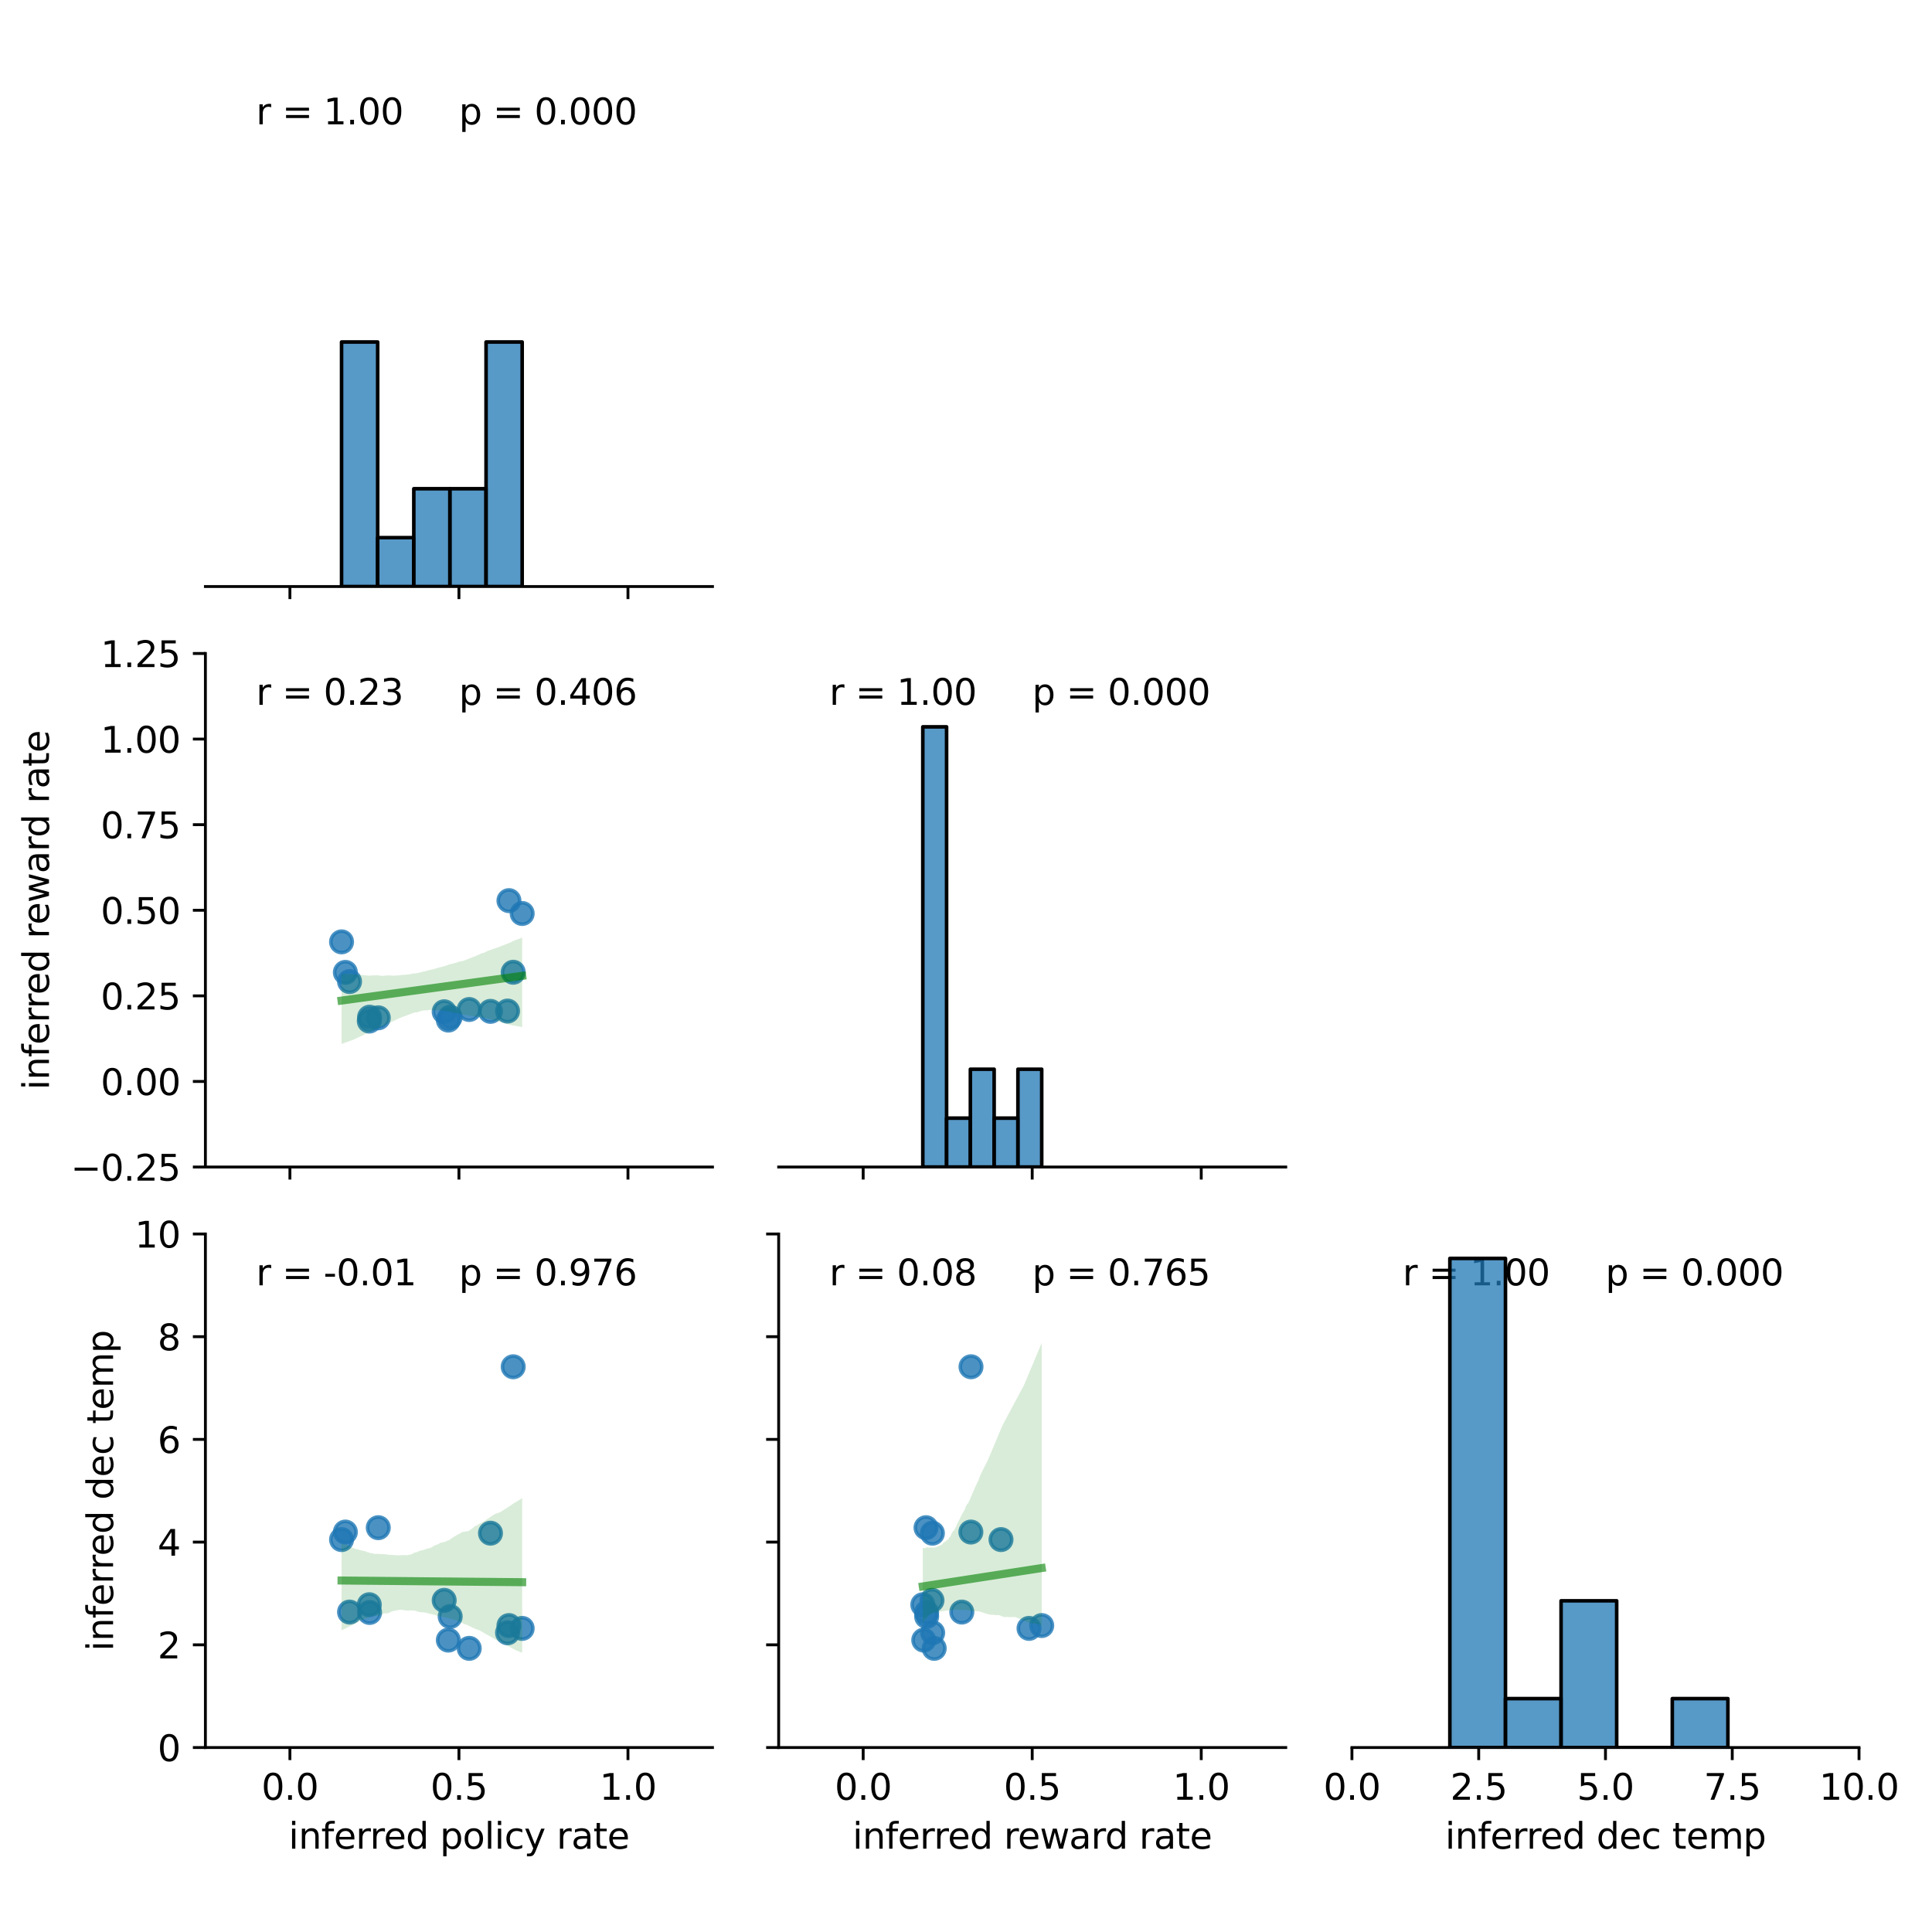 <?xml version="1.0" encoding="utf-8" standalone="no"?>
<!DOCTYPE svg PUBLIC "-//W3C//DTD SVG 1.1//EN"
  "http://www.w3.org/Graphics/SVG/1.1/DTD/svg11.dtd">
<svg xmlns:xlink="http://www.w3.org/1999/xlink" width="540pt" height="540pt" viewBox="0 0 540 540" xmlns="http://www.w3.org/2000/svg" version="1.1">
 <defs>
  <style type="text/css">*{stroke-linejoin: round; stroke-linecap: butt}</style>
 </defs>
 <g id="figure_1">
  <g id="patch_1">
   <path d="M 0 540 
L 540 540 
L 540 0 
L 0 0 
z
" style="fill: #ffffff"/>
  </g>
  <g id="axes_1">
   <g id="patch_2">
    <path d="M 57.41 163.94 
L 199.14 163.94 
L 199.14 20.4 
L 57.41 20.4 
z
" style="fill: #ffffff"/>
   </g>
   <g id="matplotlib.axis_1">
    <g id="xtick_1">
     <g id="line2d_1">
      <defs>
       <path id="m037749ea65" d="M 0 0 
L 0 3.5 
" style="stroke: #000000; stroke-width: 0.8"/>
      </defs>
      <g>
       <use xlink:href="#m037749ea65" x="81.032" y="163.94" style="stroke: #000000; stroke-width: 0.8"/>
      </g>
     </g>
    </g>
    <g id="xtick_2">
     <g id="line2d_2">
      <g>
       <use xlink:href="#m037749ea65" x="128.275" y="163.94" style="stroke: #000000; stroke-width: 0.8"/>
      </g>
     </g>
    </g>
    <g id="xtick_3">
     <g id="line2d_3">
      <g>
       <use xlink:href="#m037749ea65" x="175.518" y="163.94" style="stroke: #000000; stroke-width: 0.8"/>
      </g>
     </g>
    </g>
   </g>
   <g id="patch_3">
    <path d="M 57.41 163.94 
L 199.14 163.94 
" style="fill: none; stroke: #000000; stroke-width: 0.8; stroke-linejoin: miter; stroke-linecap: square"/>
   </g>
   <g id="text_1">
    <!-- r = 1.00  -->
    <g transform="translate(71.583 34.754) scale(0.1 -0.1)">
     <defs>
      <path id="DejaVuSans-72" d="M 2631 2963 
Q 2534 3019 2420 3045 
Q 2306 3072 2169 3072 
Q 1681 3072 1420 2755 
Q 1159 2438 1159 1844 
L 1159 0 
L 581 0 
L 581 3500 
L 1159 3500 
L 1159 2956 
Q 1341 3275 1631 3429 
Q 1922 3584 2338 3584 
Q 2397 3584 2469 3576 
Q 2541 3569 2628 3553 
L 2631 2963 
z
" transform="scale(0.016)"/>
      <path id="DejaVuSans-20" transform="scale(0.016)"/>
      <path id="DejaVuSans-3d" d="M 678 2906 
L 4684 2906 
L 4684 2381 
L 678 2381 
L 678 2906 
z
M 678 1631 
L 4684 1631 
L 4684 1100 
L 678 1100 
L 678 1631 
z
" transform="scale(0.016)"/>
      <path id="DejaVuSans-31" d="M 794 531 
L 1825 531 
L 1825 4091 
L 703 3866 
L 703 4441 
L 1819 4666 
L 2450 4666 
L 2450 531 
L 3481 531 
L 3481 0 
L 794 0 
L 794 531 
z
" transform="scale(0.016)"/>
      <path id="DejaVuSans-2e" d="M 684 794 
L 1344 794 
L 1344 0 
L 684 0 
L 684 794 
z
" transform="scale(0.016)"/>
      <path id="DejaVuSans-30" d="M 2034 4250 
Q 1547 4250 1301 3770 
Q 1056 3291 1056 2328 
Q 1056 1369 1301 889 
Q 1547 409 2034 409 
Q 2525 409 2770 889 
Q 3016 1369 3016 2328 
Q 3016 3291 2770 3770 
Q 2525 4250 2034 4250 
z
M 2034 4750 
Q 2819 4750 3233 4129 
Q 3647 3509 3647 2328 
Q 3647 1150 3233 529 
Q 2819 -91 2034 -91 
Q 1250 -91 836 529 
Q 422 1150 422 2328 
Q 422 3509 836 4129 
Q 1250 4750 2034 4750 
z
" transform="scale(0.016)"/>
     </defs>
     <use xlink:href="#DejaVuSans-72"/>
     <use xlink:href="#DejaVuSans-20" x="41.113"/>
     <use xlink:href="#DejaVuSans-3d" x="72.9"/>
     <use xlink:href="#DejaVuSans-20" x="156.689"/>
     <use xlink:href="#DejaVuSans-31" x="188.477"/>
     <use xlink:href="#DejaVuSans-2e" x="252.1"/>
     <use xlink:href="#DejaVuSans-30" x="283.887"/>
     <use xlink:href="#DejaVuSans-30" x="347.51"/>
     <use xlink:href="#DejaVuSans-20" x="411.133"/>
    </g>
   </g>
   <g id="text_2">
    <!-- p = 0.000 -->
    <g transform="translate(128.275 34.754) scale(0.1 -0.1)">
     <defs>
      <path id="DejaVuSans-70" d="M 1159 525 
L 1159 -1331 
L 581 -1331 
L 581 3500 
L 1159 3500 
L 1159 2969 
Q 1341 3281 1617 3432 
Q 1894 3584 2278 3584 
Q 2916 3584 3314 3078 
Q 3713 2572 3713 1747 
Q 3713 922 3314 415 
Q 2916 -91 2278 -91 
Q 1894 -91 1617 61 
Q 1341 213 1159 525 
z
M 3116 1747 
Q 3116 2381 2855 2742 
Q 2594 3103 2138 3103 
Q 1681 3103 1420 2742 
Q 1159 2381 1159 1747 
Q 1159 1113 1420 752 
Q 1681 391 2138 391 
Q 2594 391 2855 752 
Q 3116 1113 3116 1747 
z
" transform="scale(0.016)"/>
     </defs>
     <use xlink:href="#DejaVuSans-70"/>
     <use xlink:href="#DejaVuSans-20" x="63.477"/>
     <use xlink:href="#DejaVuSans-3d" x="95.264"/>
     <use xlink:href="#DejaVuSans-20" x="179.053"/>
     <use xlink:href="#DejaVuSans-30" x="210.84"/>
     <use xlink:href="#DejaVuSans-2e" x="274.463"/>
     <use xlink:href="#DejaVuSans-30" x="306.25"/>
     <use xlink:href="#DejaVuSans-30" x="369.873"/>
     <use xlink:href="#DejaVuSans-30" x="433.496"/>
    </g>
   </g>
  </g>
  <g id="axes_2">
   <g id="patch_4">
    <path d="M 57.41 326.19 
L 199.14 326.19 
L 199.14 182.65 
L 57.41 182.65 
z
" style="fill: #ffffff"/>
   </g>
   <g id="PathCollection_1">
    <defs>
     <path id="m78706de6e2" d="M 0 3 
C 0.796 3 1.559 2.684 2.121 2.121 
C 2.684 1.559 3 0.796 3 0 
C 3 -0.796 2.684 -1.559 2.121 -2.121 
C 1.559 -2.684 0.796 -3 0 -3 
C -0.796 -3 -1.559 -2.684 -2.121 -2.121 
C -2.684 -1.559 -3 -0.796 -3 0 
C -3 0.796 -2.684 1.559 -2.121 2.121 
C -1.559 2.684 -0.796 3 0 3 
z
" style="stroke: #1f77b4; stroke-opacity: 0.8"/>
    </defs>
    <g clip-path="url(#pd78af4632b)">
     <use xlink:href="#m78706de6e2" x="137.091" y="282.678" style="fill: #1f77b4; fill-opacity: 0.8; stroke: #1f77b4; stroke-opacity: 0.8"/>
     <use xlink:href="#m78706de6e2" x="97.697" y="274.348" style="fill: #1f77b4; fill-opacity: 0.8; stroke: #1f77b4; stroke-opacity: 0.8"/>
     <use xlink:href="#m78706de6e2" x="145.95" y="255.323" style="fill: #1f77b4; fill-opacity: 0.8; stroke: #1f77b4; stroke-opacity: 0.8"/>
     <use xlink:href="#m78706de6e2" x="95.464" y="263.253" style="fill: #1f77b4; fill-opacity: 0.8; stroke: #1f77b4; stroke-opacity: 0.8"/>
     <use xlink:href="#m78706de6e2" x="131.147" y="282.16" style="fill: #1f77b4; fill-opacity: 0.8; stroke: #1f77b4; stroke-opacity: 0.8"/>
     <use xlink:href="#m78706de6e2" x="125.826" y="284.303" style="fill: #1f77b4; fill-opacity: 0.8; stroke: #1f77b4; stroke-opacity: 0.8"/>
     <use xlink:href="#m78706de6e2" x="125.31" y="285.122" style="fill: #1f77b4; fill-opacity: 0.8; stroke: #1f77b4; stroke-opacity: 0.8"/>
     <use xlink:href="#m78706de6e2" x="96.528" y="271.783" style="fill: #1f77b4; fill-opacity: 0.8; stroke: #1f77b4; stroke-opacity: 0.8"/>
     <use xlink:href="#m78706de6e2" x="105.728" y="284.481" style="fill: #1f77b4; fill-opacity: 0.8; stroke: #1f77b4; stroke-opacity: 0.8"/>
     <use xlink:href="#m78706de6e2" x="103.217" y="285.389" style="fill: #1f77b4; fill-opacity: 0.8; stroke: #1f77b4; stroke-opacity: 0.8"/>
     <use xlink:href="#m78706de6e2" x="142.25" y="251.729" style="fill: #1f77b4; fill-opacity: 0.8; stroke: #1f77b4; stroke-opacity: 0.8"/>
     <use xlink:href="#m78706de6e2" x="141.863" y="282.593" style="fill: #1f77b4; fill-opacity: 0.8; stroke: #1f77b4; stroke-opacity: 0.8"/>
     <use xlink:href="#m78706de6e2" x="103.295" y="284.311" style="fill: #1f77b4; fill-opacity: 0.8; stroke: #1f77b4; stroke-opacity: 0.8"/>
     <use xlink:href="#m78706de6e2" x="143.442" y="271.747" style="fill: #1f77b4; fill-opacity: 0.8; stroke: #1f77b4; stroke-opacity: 0.8"/>
     <use xlink:href="#m78706de6e2" x="124.155" y="282.791" style="fill: #1f77b4; fill-opacity: 0.8; stroke: #1f77b4; stroke-opacity: 0.8"/>
    </g>
   </g>
   <g id="PolyCollection_1">
    <path d="M 95.464 272.258 
L 95.464 291.777 
L 95.974 291.598 
L 96.484 291.42 
L 96.994 291.241 
L 97.504 291.062 
L 98.014 290.883 
L 98.524 290.704 
L 99.034 290.49 
L 99.544 290.252 
L 100.054 290.014 
L 100.564 289.776 
L 101.074 289.536 
L 101.584 289.293 
L 102.094 288.979 
L 102.604 288.783 
L 103.114 288.575 
L 103.624 288.338 
L 104.134 288.101 
L 104.643 287.864 
L 105.153 287.622 
L 105.663 287.391 
L 106.173 287.138 
L 106.683 286.9 
L 107.193 286.663 
L 107.703 286.425 
L 108.213 286.185 
L 108.723 285.945 
L 109.233 285.705 
L 109.743 285.463 
L 110.253 285.263 
L 110.763 284.99 
L 111.273 284.744 
L 111.783 284.527 
L 112.293 284.333 
L 112.803 284.116 
L 113.313 283.947 
L 113.823 283.745 
L 114.333 283.561 
L 114.843 283.347 
L 115.352 283.174 
L 115.862 282.988 
L 116.372 282.994 
L 116.882 282.811 
L 117.392 282.683 
L 117.902 282.524 
L 118.412 282.419 
L 118.922 282.417 
L 119.432 282.434 
L 119.942 282.251 
L 120.452 282.283 
L 120.962 282.366 
L 121.472 282.344 
L 121.982 282.37 
L 122.492 282.352 
L 123.002 282.392 
L 123.512 282.442 
L 124.022 282.47 
L 124.532 282.594 
L 125.042 282.65 
L 125.552 282.729 
L 126.061 282.902 
L 126.571 283.039 
L 127.081 283.085 
L 127.591 283.206 
L 128.101 283.251 
L 128.611 283.386 
L 129.121 283.467 
L 129.631 283.58 
L 130.141 283.697 
L 130.651 283.749 
L 131.161 283.856 
L 131.671 283.933 
L 132.181 284.01 
L 132.691 284.085 
L 133.201 284.161 
L 133.711 284.288 
L 134.221 284.338 
L 134.731 284.389 
L 135.241 284.467 
L 135.751 284.545 
L 136.261 284.637 
L 136.77 284.784 
L 137.28 284.932 
L 137.79 285.079 
L 138.3 285.226 
L 138.81 285.374 
L 139.32 285.521 
L 139.83 285.668 
L 140.34 285.815 
L 140.85 285.963 
L 141.36 286.109 
L 141.87 286.255 
L 142.38 286.402 
L 142.89 286.504 
L 143.4 286.6 
L 143.91 286.696 
L 144.42 286.791 
L 144.93 286.886 
L 145.44 286.981 
L 145.95 287.076 
L 145.95 262.068 
L 145.95 262.068 
L 145.44 262.281 
L 144.93 262.472 
L 144.42 262.633 
L 143.91 262.839 
L 143.4 263.035 
L 142.89 263.316 
L 142.38 263.523 
L 141.87 263.731 
L 141.36 263.937 
L 140.85 264.128 
L 140.34 264.328 
L 139.83 264.527 
L 139.32 264.726 
L 138.81 264.908 
L 138.3 265.087 
L 137.79 265.268 
L 137.28 265.445 
L 136.77 265.625 
L 136.261 265.811 
L 135.751 266.076 
L 135.241 266.32 
L 134.731 266.412 
L 134.221 266.654 
L 133.711 266.862 
L 133.201 267.12 
L 132.691 267.32 
L 132.181 267.52 
L 131.671 267.719 
L 131.161 267.915 
L 130.651 268.116 
L 130.141 268.317 
L 129.631 268.514 
L 129.121 268.642 
L 128.611 268.71 
L 128.101 268.841 
L 127.591 269.067 
L 127.081 269.163 
L 126.571 269.332 
L 126.061 269.456 
L 125.552 269.573 
L 125.042 269.766 
L 124.532 269.934 
L 124.022 270.103 
L 123.512 270.235 
L 123.002 270.367 
L 122.492 270.493 
L 121.982 270.619 
L 121.472 270.793 
L 120.962 270.967 
L 120.452 271.03 
L 119.942 271.162 
L 119.432 271.294 
L 118.922 271.444 
L 118.412 271.539 
L 117.902 271.672 
L 117.392 271.823 
L 116.882 271.924 
L 116.372 272.053 
L 115.862 272.09 
L 115.352 272.113 
L 114.843 272.234 
L 114.333 272.348 
L 113.823 272.397 
L 113.313 272.425 
L 112.803 272.465 
L 112.293 272.507 
L 111.783 272.552 
L 111.273 272.64 
L 110.763 272.66 
L 110.253 272.679 
L 109.743 272.708 
L 109.233 272.662 
L 108.723 272.633 
L 108.213 272.646 
L 107.703 272.691 
L 107.193 272.736 
L 106.683 272.762 
L 106.173 272.675 
L 105.663 272.624 
L 105.153 272.596 
L 104.643 272.633 
L 104.134 272.606 
L 103.624 272.688 
L 103.114 272.708 
L 102.604 272.665 
L 102.094 272.596 
L 101.584 272.54 
L 101.074 272.504 
L 100.564 272.434 
L 100.054 272.405 
L 99.544 272.316 
L 99.034 272.261 
L 98.524 272.27 
L 98.014 272.236 
L 97.504 272.267 
L 96.994 272.245 
L 96.484 272.25 
L 95.974 272.255 
L 95.464 272.258 
z
" clip-path="url(#pd78af4632b)" style="fill: #008000; fill-opacity: 0.15"/>
   </g>
   <g id="matplotlib.axis_2">
    <g id="xtick_4">
     <g id="line2d_4">
      <g>
       <use xlink:href="#m037749ea65" x="81.032" y="326.19" style="stroke: #000000; stroke-width: 0.8"/>
      </g>
     </g>
    </g>
    <g id="xtick_5">
     <g id="line2d_5">
      <g>
       <use xlink:href="#m037749ea65" x="128.275" y="326.19" style="stroke: #000000; stroke-width: 0.8"/>
      </g>
     </g>
    </g>
    <g id="xtick_6">
     <g id="line2d_6">
      <g>
       <use xlink:href="#m037749ea65" x="175.518" y="326.19" style="stroke: #000000; stroke-width: 0.8"/>
      </g>
     </g>
    </g>
   </g>
   <g id="matplotlib.axis_3">
    <g id="ytick_1">
     <g id="line2d_7">
      <defs>
       <path id="mca61274d4c" d="M 0 0 
L -3.5 0 
" style="stroke: #000000; stroke-width: 0.8"/>
      </defs>
      <g>
       <use xlink:href="#mca61274d4c" x="57.41" y="326.19" style="stroke: #000000; stroke-width: 0.8"/>
      </g>
     </g>
     <g id="text_3">
      <!-- −0.25 -->
      <g transform="translate(19.765 329.989) scale(0.1 -0.1)">
       <defs>
        <path id="DejaVuSans-2212" d="M 678 2272 
L 4684 2272 
L 4684 1741 
L 678 1741 
L 678 2272 
z
" transform="scale(0.016)"/>
        <path id="DejaVuSans-32" d="M 1228 531 
L 3431 531 
L 3431 0 
L 469 0 
L 469 531 
Q 828 903 1448 1529 
Q 2069 2156 2228 2338 
Q 2531 2678 2651 2914 
Q 2772 3150 2772 3378 
Q 2772 3750 2511 3984 
Q 2250 4219 1831 4219 
Q 1534 4219 1204 4116 
Q 875 4013 500 3803 
L 500 4441 
Q 881 4594 1212 4672 
Q 1544 4750 1819 4750 
Q 2544 4750 2975 4387 
Q 3406 4025 3406 3419 
Q 3406 3131 3298 2873 
Q 3191 2616 2906 2266 
Q 2828 2175 2409 1742 
Q 1991 1309 1228 531 
z
" transform="scale(0.016)"/>
        <path id="DejaVuSans-35" d="M 691 4666 
L 3169 4666 
L 3169 4134 
L 1269 4134 
L 1269 2991 
Q 1406 3038 1543 3061 
Q 1681 3084 1819 3084 
Q 2600 3084 3056 2656 
Q 3513 2228 3513 1497 
Q 3513 744 3044 326 
Q 2575 -91 1722 -91 
Q 1428 -91 1123 -41 
Q 819 9 494 109 
L 494 744 
Q 775 591 1075 516 
Q 1375 441 1709 441 
Q 2250 441 2565 725 
Q 2881 1009 2881 1497 
Q 2881 1984 2565 2268 
Q 2250 2553 1709 2553 
Q 1456 2553 1204 2497 
Q 953 2441 691 2322 
L 691 4666 
z
" transform="scale(0.016)"/>
       </defs>
       <use xlink:href="#DejaVuSans-2212"/>
       <use xlink:href="#DejaVuSans-30" x="83.789"/>
       <use xlink:href="#DejaVuSans-2e" x="147.412"/>
       <use xlink:href="#DejaVuSans-32" x="179.199"/>
       <use xlink:href="#DejaVuSans-35" x="242.822"/>
      </g>
     </g>
    </g>
    <g id="ytick_2">
     <g id="line2d_8">
      <g>
       <use xlink:href="#mca61274d4c" x="57.41" y="302.267" style="stroke: #000000; stroke-width: 0.8"/>
      </g>
     </g>
     <g id="text_4">
      <!-- 0.00 -->
      <g transform="translate(28.144 306.066) scale(0.1 -0.1)">
       <use xlink:href="#DejaVuSans-30"/>
       <use xlink:href="#DejaVuSans-2e" x="63.623"/>
       <use xlink:href="#DejaVuSans-30" x="95.41"/>
       <use xlink:href="#DejaVuSans-30" x="159.033"/>
      </g>
     </g>
    </g>
    <g id="ytick_3">
     <g id="line2d_9">
      <g>
       <use xlink:href="#mca61274d4c" x="57.41" y="278.343" style="stroke: #000000; stroke-width: 0.8"/>
      </g>
     </g>
     <g id="text_5">
      <!-- 0.25 -->
      <g transform="translate(28.144 282.143) scale(0.1 -0.1)">
       <use xlink:href="#DejaVuSans-30"/>
       <use xlink:href="#DejaVuSans-2e" x="63.623"/>
       <use xlink:href="#DejaVuSans-32" x="95.41"/>
       <use xlink:href="#DejaVuSans-35" x="159.033"/>
      </g>
     </g>
    </g>
    <g id="ytick_4">
     <g id="line2d_10">
      <g>
       <use xlink:href="#mca61274d4c" x="57.41" y="254.42" style="stroke: #000000; stroke-width: 0.8"/>
      </g>
     </g>
     <g id="text_6">
      <!-- 0.50 -->
      <g transform="translate(28.144 258.219) scale(0.1 -0.1)">
       <use xlink:href="#DejaVuSans-30"/>
       <use xlink:href="#DejaVuSans-2e" x="63.623"/>
       <use xlink:href="#DejaVuSans-35" x="95.41"/>
       <use xlink:href="#DejaVuSans-30" x="159.033"/>
      </g>
     </g>
    </g>
    <g id="ytick_5">
     <g id="line2d_11">
      <g>
       <use xlink:href="#mca61274d4c" x="57.41" y="230.497" style="stroke: #000000; stroke-width: 0.8"/>
      </g>
     </g>
     <g id="text_7">
      <!-- 0.75 -->
      <g transform="translate(28.144 234.296) scale(0.1 -0.1)">
       <defs>
        <path id="DejaVuSans-37" d="M 525 4666 
L 3525 4666 
L 3525 4397 
L 1831 0 
L 1172 0 
L 2766 4134 
L 525 4134 
L 525 4666 
z
" transform="scale(0.016)"/>
       </defs>
       <use xlink:href="#DejaVuSans-30"/>
       <use xlink:href="#DejaVuSans-2e" x="63.623"/>
       <use xlink:href="#DejaVuSans-37" x="95.41"/>
       <use xlink:href="#DejaVuSans-35" x="159.033"/>
      </g>
     </g>
    </g>
    <g id="ytick_6">
     <g id="line2d_12">
      <g>
       <use xlink:href="#mca61274d4c" x="57.41" y="206.573" style="stroke: #000000; stroke-width: 0.8"/>
      </g>
     </g>
     <g id="text_8">
      <!-- 1.00 -->
      <g transform="translate(28.144 210.373) scale(0.1 -0.1)">
       <use xlink:href="#DejaVuSans-31"/>
       <use xlink:href="#DejaVuSans-2e" x="63.623"/>
       <use xlink:href="#DejaVuSans-30" x="95.41"/>
       <use xlink:href="#DejaVuSans-30" x="159.033"/>
      </g>
     </g>
    </g>
    <g id="ytick_7">
     <g id="line2d_13">
      <g>
       <use xlink:href="#mca61274d4c" x="57.41" y="182.65" style="stroke: #000000; stroke-width: 0.8"/>
      </g>
     </g>
     <g id="text_9">
      <!-- 1.25 -->
      <g transform="translate(28.144 186.449) scale(0.1 -0.1)">
       <use xlink:href="#DejaVuSans-31"/>
       <use xlink:href="#DejaVuSans-2e" x="63.623"/>
       <use xlink:href="#DejaVuSans-32" x="95.41"/>
       <use xlink:href="#DejaVuSans-35" x="159.033"/>
      </g>
     </g>
    </g>
    <g id="text_10">
     <!-- inferred reward rate -->
     <g transform="translate(13.685 304.625) rotate(-90) scale(0.1 -0.1)">
      <defs>
       <path id="DejaVuSans-69" d="M 603 3500 
L 1178 3500 
L 1178 0 
L 603 0 
L 603 3500 
z
M 603 4863 
L 1178 4863 
L 1178 4134 
L 603 4134 
L 603 4863 
z
" transform="scale(0.016)"/>
       <path id="DejaVuSans-6e" d="M 3513 2113 
L 3513 0 
L 2938 0 
L 2938 2094 
Q 2938 2591 2744 2837 
Q 2550 3084 2163 3084 
Q 1697 3084 1428 2787 
Q 1159 2491 1159 1978 
L 1159 0 
L 581 0 
L 581 3500 
L 1159 3500 
L 1159 2956 
Q 1366 3272 1645 3428 
Q 1925 3584 2291 3584 
Q 2894 3584 3203 3211 
Q 3513 2838 3513 2113 
z
" transform="scale(0.016)"/>
       <path id="DejaVuSans-66" d="M 2375 4863 
L 2375 4384 
L 1825 4384 
Q 1516 4384 1395 4259 
Q 1275 4134 1275 3809 
L 1275 3500 
L 2222 3500 
L 2222 3053 
L 1275 3053 
L 1275 0 
L 697 0 
L 697 3053 
L 147 3053 
L 147 3500 
L 697 3500 
L 697 3744 
Q 697 4328 969 4595 
Q 1241 4863 1831 4863 
L 2375 4863 
z
" transform="scale(0.016)"/>
       <path id="DejaVuSans-65" d="M 3597 1894 
L 3597 1613 
L 953 1613 
Q 991 1019 1311 708 
Q 1631 397 2203 397 
Q 2534 397 2845 478 
Q 3156 559 3463 722 
L 3463 178 
Q 3153 47 2828 -22 
Q 2503 -91 2169 -91 
Q 1331 -91 842 396 
Q 353 884 353 1716 
Q 353 2575 817 3079 
Q 1281 3584 2069 3584 
Q 2775 3584 3186 3129 
Q 3597 2675 3597 1894 
z
M 3022 2063 
Q 3016 2534 2758 2815 
Q 2500 3097 2075 3097 
Q 1594 3097 1305 2825 
Q 1016 2553 972 2059 
L 3022 2063 
z
" transform="scale(0.016)"/>
       <path id="DejaVuSans-64" d="M 2906 2969 
L 2906 4863 
L 3481 4863 
L 3481 0 
L 2906 0 
L 2906 525 
Q 2725 213 2448 61 
Q 2172 -91 1784 -91 
Q 1150 -91 751 415 
Q 353 922 353 1747 
Q 353 2572 751 3078 
Q 1150 3584 1784 3584 
Q 2172 3584 2448 3432 
Q 2725 3281 2906 2969 
z
M 947 1747 
Q 947 1113 1208 752 
Q 1469 391 1925 391 
Q 2381 391 2643 752 
Q 2906 1113 2906 1747 
Q 2906 2381 2643 2742 
Q 2381 3103 1925 3103 
Q 1469 3103 1208 2742 
Q 947 2381 947 1747 
z
" transform="scale(0.016)"/>
       <path id="DejaVuSans-77" d="M 269 3500 
L 844 3500 
L 1563 769 
L 2278 3500 
L 2956 3500 
L 3675 769 
L 4391 3500 
L 4966 3500 
L 4050 0 
L 3372 0 
L 2619 2869 
L 1863 0 
L 1184 0 
L 269 3500 
z
" transform="scale(0.016)"/>
       <path id="DejaVuSans-61" d="M 2194 1759 
Q 1497 1759 1228 1600 
Q 959 1441 959 1056 
Q 959 750 1161 570 
Q 1363 391 1709 391 
Q 2188 391 2477 730 
Q 2766 1069 2766 1631 
L 2766 1759 
L 2194 1759 
z
M 3341 1997 
L 3341 0 
L 2766 0 
L 2766 531 
Q 2569 213 2275 61 
Q 1981 -91 1556 -91 
Q 1019 -91 701 211 
Q 384 513 384 1019 
Q 384 1609 779 1909 
Q 1175 2209 1959 2209 
L 2766 2209 
L 2766 2266 
Q 2766 2663 2505 2880 
Q 2244 3097 1772 3097 
Q 1472 3097 1187 3025 
Q 903 2953 641 2809 
L 641 3341 
Q 956 3463 1253 3523 
Q 1550 3584 1831 3584 
Q 2591 3584 2966 3190 
Q 3341 2797 3341 1997 
z
" transform="scale(0.016)"/>
       <path id="DejaVuSans-74" d="M 1172 4494 
L 1172 3500 
L 2356 3500 
L 2356 3053 
L 1172 3053 
L 1172 1153 
Q 1172 725 1289 603 
Q 1406 481 1766 481 
L 2356 481 
L 2356 0 
L 1766 0 
Q 1100 0 847 248 
Q 594 497 594 1153 
L 594 3053 
L 172 3053 
L 172 3500 
L 594 3500 
L 594 4494 
L 1172 4494 
z
" transform="scale(0.016)"/>
      </defs>
      <use xlink:href="#DejaVuSans-69"/>
      <use xlink:href="#DejaVuSans-6e" x="27.783"/>
      <use xlink:href="#DejaVuSans-66" x="91.162"/>
      <use xlink:href="#DejaVuSans-65" x="126.367"/>
      <use xlink:href="#DejaVuSans-72" x="187.891"/>
      <use xlink:href="#DejaVuSans-72" x="227.254"/>
      <use xlink:href="#DejaVuSans-65" x="266.117"/>
      <use xlink:href="#DejaVuSans-64" x="327.641"/>
      <use xlink:href="#DejaVuSans-20" x="391.117"/>
      <use xlink:href="#DejaVuSans-72" x="422.904"/>
      <use xlink:href="#DejaVuSans-65" x="461.768"/>
      <use xlink:href="#DejaVuSans-77" x="523.291"/>
      <use xlink:href="#DejaVuSans-61" x="605.078"/>
      <use xlink:href="#DejaVuSans-72" x="666.357"/>
      <use xlink:href="#DejaVuSans-64" x="705.721"/>
      <use xlink:href="#DejaVuSans-20" x="769.197"/>
      <use xlink:href="#DejaVuSans-72" x="800.984"/>
      <use xlink:href="#DejaVuSans-61" x="842.098"/>
      <use xlink:href="#DejaVuSans-74" x="903.377"/>
      <use xlink:href="#DejaVuSans-65" x="942.586"/>
     </g>
    </g>
   </g>
   <g id="line2d_14">
    <path d="M 95.464 279.666 
L 95.974 279.596 
L 96.484 279.526 
L 96.994 279.456 
L 97.504 279.386 
L 98.014 279.317 
L 98.524 279.247 
L 99.034 279.177 
L 99.544 279.107 
L 100.054 279.037 
L 100.564 278.968 
L 101.074 278.898 
L 101.584 278.828 
L 102.094 278.758 
L 102.604 278.688 
L 103.114 278.619 
L 103.624 278.549 
L 104.134 278.479 
L 104.643 278.409 
L 105.153 278.339 
L 105.663 278.27 
L 106.173 278.2 
L 106.683 278.13 
L 107.193 278.06 
L 107.703 277.99 
L 108.213 277.921 
L 108.723 277.851 
L 109.233 277.781 
L 109.743 277.711 
L 110.253 277.641 
L 110.763 277.572 
L 111.273 277.502 
L 111.783 277.432 
L 112.293 277.362 
L 112.803 277.292 
L 113.313 277.222 
L 113.823 277.153 
L 114.333 277.083 
L 114.843 277.013 
L 115.352 276.943 
L 115.862 276.873 
L 116.372 276.804 
L 116.882 276.734 
L 117.392 276.664 
L 117.902 276.594 
L 118.412 276.524 
L 118.922 276.455 
L 119.432 276.385 
L 119.942 276.315 
L 120.452 276.245 
L 120.962 276.175 
L 121.472 276.106 
L 121.982 276.036 
L 122.492 275.966 
L 123.002 275.896 
L 123.512 275.826 
L 124.022 275.757 
L 124.532 275.687 
L 125.042 275.617 
L 125.552 275.547 
L 126.061 275.477 
L 126.571 275.408 
L 127.081 275.338 
L 127.591 275.268 
L 128.101 275.198 
L 128.611 275.128 
L 129.121 275.058 
L 129.631 274.989 
L 130.141 274.919 
L 130.651 274.849 
L 131.161 274.779 
L 131.671 274.709 
L 132.181 274.64 
L 132.691 274.57 
L 133.201 274.5 
L 133.711 274.43 
L 134.221 274.36 
L 134.731 274.291 
L 135.241 274.221 
L 135.751 274.151 
L 136.261 274.081 
L 136.77 274.011 
L 137.28 273.942 
L 137.79 273.872 
L 138.3 273.802 
L 138.81 273.732 
L 139.32 273.662 
L 139.83 273.593 
L 140.34 273.523 
L 140.85 273.453 
L 141.36 273.383 
L 141.87 273.313 
L 142.38 273.244 
L 142.89 273.174 
L 143.4 273.104 
L 143.91 273.034 
L 144.42 272.964 
L 144.93 272.895 
L 145.44 272.825 
L 145.95 272.755 
" clip-path="url(#pd78af4632b)" style="fill: none; stroke: #008000; stroke-opacity: 0.6; stroke-width: 2.25; stroke-linecap: square"/>
   </g>
   <g id="patch_5">
    <path d="M 57.41 326.19 
L 57.41 182.65 
" style="fill: none; stroke: #000000; stroke-width: 0.8; stroke-linejoin: miter; stroke-linecap: square"/>
   </g>
   <g id="patch_6">
    <path d="M 57.41 326.19 
L 199.14 326.19 
" style="fill: none; stroke: #000000; stroke-width: 0.8; stroke-linejoin: miter; stroke-linecap: square"/>
   </g>
   <g id="text_11">
    <!-- r = 0.23  -->
    <g transform="translate(71.583 197.004) scale(0.1 -0.1)">
     <defs>
      <path id="DejaVuSans-33" d="M 2597 2516 
Q 3050 2419 3304 2112 
Q 3559 1806 3559 1356 
Q 3559 666 3084 287 
Q 2609 -91 1734 -91 
Q 1441 -91 1130 -33 
Q 819 25 488 141 
L 488 750 
Q 750 597 1062 519 
Q 1375 441 1716 441 
Q 2309 441 2620 675 
Q 2931 909 2931 1356 
Q 2931 1769 2642 2001 
Q 2353 2234 1838 2234 
L 1294 2234 
L 1294 2753 
L 1863 2753 
Q 2328 2753 2575 2939 
Q 2822 3125 2822 3475 
Q 2822 3834 2567 4026 
Q 2313 4219 1838 4219 
Q 1578 4219 1281 4162 
Q 984 4106 628 3988 
L 628 4550 
Q 988 4650 1302 4700 
Q 1616 4750 1894 4750 
Q 2613 4750 3031 4423 
Q 3450 4097 3450 3541 
Q 3450 3153 3228 2886 
Q 3006 2619 2597 2516 
z
" transform="scale(0.016)"/>
     </defs>
     <use xlink:href="#DejaVuSans-72"/>
     <use xlink:href="#DejaVuSans-20" x="41.113"/>
     <use xlink:href="#DejaVuSans-3d" x="72.9"/>
     <use xlink:href="#DejaVuSans-20" x="156.689"/>
     <use xlink:href="#DejaVuSans-30" x="188.477"/>
     <use xlink:href="#DejaVuSans-2e" x="252.1"/>
     <use xlink:href="#DejaVuSans-32" x="283.887"/>
     <use xlink:href="#DejaVuSans-33" x="347.51"/>
     <use xlink:href="#DejaVuSans-20" x="411.133"/>
    </g>
   </g>
   <g id="text_12">
    <!-- p = 0.406 -->
    <g transform="translate(128.275 197.004) scale(0.1 -0.1)">
     <defs>
      <path id="DejaVuSans-34" d="M 2419 4116 
L 825 1625 
L 2419 1625 
L 2419 4116 
z
M 2253 4666 
L 3047 4666 
L 3047 1625 
L 3713 1625 
L 3713 1100 
L 3047 1100 
L 3047 0 
L 2419 0 
L 2419 1100 
L 313 1100 
L 313 1709 
L 2253 4666 
z
" transform="scale(0.016)"/>
      <path id="DejaVuSans-36" d="M 2113 2584 
Q 1688 2584 1439 2293 
Q 1191 2003 1191 1497 
Q 1191 994 1439 701 
Q 1688 409 2113 409 
Q 2538 409 2786 701 
Q 3034 994 3034 1497 
Q 3034 2003 2786 2293 
Q 2538 2584 2113 2584 
z
M 3366 4563 
L 3366 3988 
Q 3128 4100 2886 4159 
Q 2644 4219 2406 4219 
Q 1781 4219 1451 3797 
Q 1122 3375 1075 2522 
Q 1259 2794 1537 2939 
Q 1816 3084 2150 3084 
Q 2853 3084 3261 2657 
Q 3669 2231 3669 1497 
Q 3669 778 3244 343 
Q 2819 -91 2113 -91 
Q 1303 -91 875 529 
Q 447 1150 447 2328 
Q 447 3434 972 4092 
Q 1497 4750 2381 4750 
Q 2619 4750 2861 4703 
Q 3103 4656 3366 4563 
z
" transform="scale(0.016)"/>
     </defs>
     <use xlink:href="#DejaVuSans-70"/>
     <use xlink:href="#DejaVuSans-20" x="63.477"/>
     <use xlink:href="#DejaVuSans-3d" x="95.264"/>
     <use xlink:href="#DejaVuSans-20" x="179.053"/>
     <use xlink:href="#DejaVuSans-30" x="210.84"/>
     <use xlink:href="#DejaVuSans-2e" x="274.463"/>
     <use xlink:href="#DejaVuSans-34" x="306.25"/>
     <use xlink:href="#DejaVuSans-30" x="369.873"/>
     <use xlink:href="#DejaVuSans-36" x="433.496"/>
    </g>
   </g>
  </g>
  <g id="axes_3">
   <g id="patch_7">
    <path d="M 217.64 326.19 
L 359.37 326.19 
L 359.37 182.65 
L 217.64 182.65 
z
" style="fill: #ffffff"/>
   </g>
   <g id="matplotlib.axis_4">
    <g id="xtick_7">
     <g id="line2d_15">
      <g>
       <use xlink:href="#m037749ea65" x="241.262" y="326.19" style="stroke: #000000; stroke-width: 0.8"/>
      </g>
     </g>
    </g>
    <g id="xtick_8">
     <g id="line2d_16">
      <g>
       <use xlink:href="#m037749ea65" x="288.505" y="326.19" style="stroke: #000000; stroke-width: 0.8"/>
      </g>
     </g>
    </g>
    <g id="xtick_9">
     <g id="line2d_17">
      <g>
       <use xlink:href="#m037749ea65" x="335.748" y="326.19" style="stroke: #000000; stroke-width: 0.8"/>
      </g>
     </g>
    </g>
   </g>
   <g id="patch_8">
    <path d="M 217.64 326.19 
L 359.37 326.19 
" style="fill: none; stroke: #000000; stroke-width: 0.8; stroke-linejoin: miter; stroke-linecap: square"/>
   </g>
   <g id="text_13">
    <!-- r = 1.00  -->
    <g transform="translate(231.813 197.004) scale(0.1 -0.1)">
     <use xlink:href="#DejaVuSans-72"/>
     <use xlink:href="#DejaVuSans-20" x="41.113"/>
     <use xlink:href="#DejaVuSans-3d" x="72.9"/>
     <use xlink:href="#DejaVuSans-20" x="156.689"/>
     <use xlink:href="#DejaVuSans-31" x="188.477"/>
     <use xlink:href="#DejaVuSans-2e" x="252.1"/>
     <use xlink:href="#DejaVuSans-30" x="283.887"/>
     <use xlink:href="#DejaVuSans-30" x="347.51"/>
     <use xlink:href="#DejaVuSans-20" x="411.133"/>
    </g>
   </g>
   <g id="text_14">
    <!-- p = 0.000 -->
    <g transform="translate(288.505 197.004) scale(0.1 -0.1)">
     <use xlink:href="#DejaVuSans-70"/>
     <use xlink:href="#DejaVuSans-20" x="63.477"/>
     <use xlink:href="#DejaVuSans-3d" x="95.264"/>
     <use xlink:href="#DejaVuSans-20" x="179.053"/>
     <use xlink:href="#DejaVuSans-30" x="210.84"/>
     <use xlink:href="#DejaVuSans-2e" x="274.463"/>
     <use xlink:href="#DejaVuSans-30" x="306.25"/>
     <use xlink:href="#DejaVuSans-30" x="369.873"/>
     <use xlink:href="#DejaVuSans-30" x="433.496"/>
    </g>
   </g>
  </g>
  <g id="axes_4">
   <g id="patch_9">
    <path d="M 57.41 488.44 
L 199.14 488.44 
L 199.14 344.9 
L 57.41 344.9 
z
" style="fill: #ffffff"/>
   </g>
   <g id="PathCollection_2">
    <g clip-path="url(#p4035a034a1)">
     <use xlink:href="#m78706de6e2" x="137.091" y="428.529" style="fill: #1f77b4; fill-opacity: 0.8; stroke: #1f77b4; stroke-opacity: 0.8"/>
     <use xlink:href="#m78706de6e2" x="97.697" y="450.577" style="fill: #1f77b4; fill-opacity: 0.8; stroke: #1f77b4; stroke-opacity: 0.8"/>
     <use xlink:href="#m78706de6e2" x="145.95" y="455.14" style="fill: #1f77b4; fill-opacity: 0.8; stroke: #1f77b4; stroke-opacity: 0.8"/>
     <use xlink:href="#m78706de6e2" x="95.464" y="430.318" style="fill: #1f77b4; fill-opacity: 0.8; stroke: #1f77b4; stroke-opacity: 0.8"/>
     <use xlink:href="#m78706de6e2" x="131.147" y="460.72" style="fill: #1f77b4; fill-opacity: 0.8; stroke: #1f77b4; stroke-opacity: 0.8"/>
     <use xlink:href="#m78706de6e2" x="125.826" y="451.824" style="fill: #1f77b4; fill-opacity: 0.8; stroke: #1f77b4; stroke-opacity: 0.8"/>
     <use xlink:href="#m78706de6e2" x="125.31" y="458.416" style="fill: #1f77b4; fill-opacity: 0.8; stroke: #1f77b4; stroke-opacity: 0.8"/>
     <use xlink:href="#m78706de6e2" x="96.528" y="428.213" style="fill: #1f77b4; fill-opacity: 0.8; stroke: #1f77b4; stroke-opacity: 0.8"/>
     <use xlink:href="#m78706de6e2" x="105.728" y="426.993" style="fill: #1f77b4; fill-opacity: 0.8; stroke: #1f77b4; stroke-opacity: 0.8"/>
     <use xlink:href="#m78706de6e2" x="103.217" y="448.525" style="fill: #1f77b4; fill-opacity: 0.8; stroke: #1f77b4; stroke-opacity: 0.8"/>
     <use xlink:href="#m78706de6e2" x="142.25" y="454.348" style="fill: #1f77b4; fill-opacity: 0.8; stroke: #1f77b4; stroke-opacity: 0.8"/>
     <use xlink:href="#m78706de6e2" x="141.863" y="456.373" style="fill: #1f77b4; fill-opacity: 0.8; stroke: #1f77b4; stroke-opacity: 0.8"/>
     <use xlink:href="#m78706de6e2" x="103.295" y="450.687" style="fill: #1f77b4; fill-opacity: 0.8; stroke: #1f77b4; stroke-opacity: 0.8"/>
     <use xlink:href="#m78706de6e2" x="143.442" y="382.015" style="fill: #1f77b4; fill-opacity: 0.8; stroke: #1f77b4; stroke-opacity: 0.8"/>
     <use xlink:href="#m78706de6e2" x="124.155" y="447.3" style="fill: #1f77b4; fill-opacity: 0.8; stroke: #1f77b4; stroke-opacity: 0.8"/>
    </g>
   </g>
   <g id="PolyCollection_2">
    <path d="M 95.464 431.51 
L 95.464 455.693 
L 95.974 455.443 
L 96.484 455.193 
L 96.994 454.943 
L 97.504 454.692 
L 98.014 454.451 
L 98.524 454.19 
L 99.034 453.932 
L 99.544 453.66 
L 100.054 453.388 
L 100.564 453.115 
L 101.074 452.777 
L 101.584 452.619 
L 102.094 452.418 
L 102.604 452.233 
L 103.114 452.048 
L 103.624 451.802 
L 104.134 451.697 
L 104.643 451.528 
L 105.153 451.563 
L 105.663 451.596 
L 106.173 451.427 
L 106.683 451.311 
L 107.193 450.972 
L 107.703 450.916 
L 108.213 450.962 
L 108.723 450.775 
L 109.233 450.547 
L 109.743 450.323 
L 110.253 450.222 
L 110.763 450.124 
L 111.273 450.003 
L 111.783 449.937 
L 112.293 449.958 
L 112.803 450.014 
L 113.313 450.13 
L 113.823 450.174 
L 114.333 450.117 
L 114.843 450.12 
L 115.352 450.151 
L 115.862 450.15 
L 116.372 450.299 
L 116.882 450.477 
L 117.392 450.587 
L 117.902 450.657 
L 118.412 450.648 
L 118.922 450.766 
L 119.432 450.834 
L 119.942 451.003 
L 120.452 451.123 
L 120.962 451.242 
L 121.472 451.369 
L 121.982 451.558 
L 122.492 451.677 
L 123.002 451.721 
L 123.512 451.835 
L 124.022 452.002 
L 124.532 452.111 
L 125.042 452.212 
L 125.552 452.33 
L 126.061 452.487 
L 126.571 452.593 
L 127.081 452.797 
L 127.591 452.903 
L 128.101 453.136 
L 128.611 453.349 
L 129.121 453.619 
L 129.631 453.845 
L 130.141 454.054 
L 130.651 454.196 
L 131.161 454.472 
L 131.671 454.695 
L 132.181 454.991 
L 132.691 455.205 
L 133.201 455.413 
L 133.711 455.573 
L 134.221 455.81 
L 134.731 456.097 
L 135.241 456.39 
L 135.751 456.682 
L 136.261 456.975 
L 136.77 457.267 
L 137.28 457.56 
L 137.79 457.852 
L 138.3 458.145 
L 138.81 458.437 
L 139.32 458.673 
L 139.83 458.876 
L 140.34 459.157 
L 140.85 459.437 
L 141.36 459.718 
L 141.87 459.999 
L 142.38 460.279 
L 142.89 460.558 
L 143.4 460.838 
L 143.91 461.116 
L 144.42 461.348 
L 144.93 461.548 
L 145.44 461.75 
L 145.95 461.954 
L 145.95 418.722 
L 145.95 418.722 
L 145.44 419.049 
L 144.93 419.376 
L 144.42 419.703 
L 143.91 419.984 
L 143.4 420.28 
L 142.89 420.687 
L 142.38 421.012 
L 141.87 421.34 
L 141.36 421.667 
L 140.85 421.996 
L 140.34 422.325 
L 139.83 422.63 
L 139.32 422.823 
L 138.81 423.015 
L 138.3 423.208 
L 137.79 423.524 
L 137.28 423.859 
L 136.77 424.195 
L 136.261 424.533 
L 135.751 424.871 
L 135.241 425.211 
L 134.731 425.522 
L 134.221 425.753 
L 133.711 426.088 
L 133.201 426.366 
L 132.691 426.626 
L 132.181 427.028 
L 131.671 427.431 
L 131.161 427.821 
L 130.651 427.975 
L 130.141 428.058 
L 129.631 428.142 
L 129.121 428.242 
L 128.611 428.57 
L 128.101 428.829 
L 127.591 429.122 
L 127.081 429.419 
L 126.571 429.716 
L 126.061 430.092 
L 125.552 430.471 
L 125.042 430.599 
L 124.532 430.889 
L 124.022 431.022 
L 123.512 431.134 
L 123.002 431.25 
L 122.492 431.59 
L 121.982 431.789 
L 121.472 431.96 
L 120.962 432.276 
L 120.452 432.606 
L 119.942 432.735 
L 119.432 432.863 
L 118.922 433.008 
L 118.412 433.21 
L 117.902 433.322 
L 117.392 433.435 
L 116.882 433.657 
L 116.372 433.864 
L 115.862 433.96 
L 115.352 434.234 
L 114.843 434.509 
L 114.333 434.55 
L 113.823 434.708 
L 113.313 434.648 
L 112.803 434.676 
L 112.293 434.674 
L 111.783 434.706 
L 111.273 434.71 
L 110.763 434.695 
L 110.253 434.655 
L 109.743 434.604 
L 109.233 434.603 
L 108.723 434.565 
L 108.213 434.493 
L 107.703 434.448 
L 107.193 434.343 
L 106.683 434.401 
L 106.173 434.334 
L 105.663 434.323 
L 105.153 434.321 
L 104.643 434.321 
L 104.134 434.138 
L 103.624 434.095 
L 103.114 433.957 
L 102.604 433.807 
L 102.094 433.567 
L 101.584 433.456 
L 101.074 433.371 
L 100.564 433.229 
L 100.054 433.053 
L 99.544 432.939 
L 99.034 432.796 
L 98.524 432.593 
L 98.014 432.376 
L 97.504 432.095 
L 96.994 431.826 
L 96.484 431.726 
L 95.974 431.658 
L 95.464 431.51 
z
" clip-path="url(#p4035a034a1)" style="fill: #008000; fill-opacity: 0.15"/>
   </g>
   <g id="matplotlib.axis_5">
    <g id="xtick_10">
     <g id="line2d_18">
      <g>
       <use xlink:href="#m037749ea65" x="81.032" y="488.44" style="stroke: #000000; stroke-width: 0.8"/>
      </g>
     </g>
     <g id="text_15">
      <!-- 0.0 -->
      <g transform="translate(73.08 503.038) scale(0.1 -0.1)">
       <use xlink:href="#DejaVuSans-30"/>
       <use xlink:href="#DejaVuSans-2e" x="63.623"/>
       <use xlink:href="#DejaVuSans-30" x="95.41"/>
      </g>
     </g>
    </g>
    <g id="xtick_11">
     <g id="line2d_19">
      <g>
       <use xlink:href="#m037749ea65" x="128.275" y="488.44" style="stroke: #000000; stroke-width: 0.8"/>
      </g>
     </g>
     <g id="text_16">
      <!-- 0.5 -->
      <g transform="translate(120.323 503.038) scale(0.1 -0.1)">
       <use xlink:href="#DejaVuSans-30"/>
       <use xlink:href="#DejaVuSans-2e" x="63.623"/>
       <use xlink:href="#DejaVuSans-35" x="95.41"/>
      </g>
     </g>
    </g>
    <g id="xtick_12">
     <g id="line2d_20">
      <g>
       <use xlink:href="#m037749ea65" x="175.518" y="488.44" style="stroke: #000000; stroke-width: 0.8"/>
      </g>
     </g>
     <g id="text_17">
      <!-- 1.0 -->
      <g transform="translate(167.567 503.038) scale(0.1 -0.1)">
       <use xlink:href="#DejaVuSans-31"/>
       <use xlink:href="#DejaVuSans-2e" x="63.623"/>
       <use xlink:href="#DejaVuSans-30" x="95.41"/>
      </g>
     </g>
    </g>
    <g id="text_18">
     <!-- inferred policy rate -->
     <g transform="translate(80.664 516.717) scale(0.1 -0.1)">
      <defs>
       <path id="DejaVuSans-6f" d="M 1959 3097 
Q 1497 3097 1228 2736 
Q 959 2375 959 1747 
Q 959 1119 1226 758 
Q 1494 397 1959 397 
Q 2419 397 2687 759 
Q 2956 1122 2956 1747 
Q 2956 2369 2687 2733 
Q 2419 3097 1959 3097 
z
M 1959 3584 
Q 2709 3584 3137 3096 
Q 3566 2609 3566 1747 
Q 3566 888 3137 398 
Q 2709 -91 1959 -91 
Q 1206 -91 779 398 
Q 353 888 353 1747 
Q 353 2609 779 3096 
Q 1206 3584 1959 3584 
z
" transform="scale(0.016)"/>
       <path id="DejaVuSans-6c" d="M 603 4863 
L 1178 4863 
L 1178 0 
L 603 0 
L 603 4863 
z
" transform="scale(0.016)"/>
       <path id="DejaVuSans-63" d="M 3122 3366 
L 3122 2828 
Q 2878 2963 2633 3030 
Q 2388 3097 2138 3097 
Q 1578 3097 1268 2742 
Q 959 2388 959 1747 
Q 959 1106 1268 751 
Q 1578 397 2138 397 
Q 2388 397 2633 464 
Q 2878 531 3122 666 
L 3122 134 
Q 2881 22 2623 -34 
Q 2366 -91 2075 -91 
Q 1284 -91 818 406 
Q 353 903 353 1747 
Q 353 2603 823 3093 
Q 1294 3584 2113 3584 
Q 2378 3584 2631 3529 
Q 2884 3475 3122 3366 
z
" transform="scale(0.016)"/>
       <path id="DejaVuSans-79" d="M 2059 -325 
Q 1816 -950 1584 -1140 
Q 1353 -1331 966 -1331 
L 506 -1331 
L 506 -850 
L 844 -850 
Q 1081 -850 1212 -737 
Q 1344 -625 1503 -206 
L 1606 56 
L 191 3500 
L 800 3500 
L 1894 763 
L 2988 3500 
L 3597 3500 
L 2059 -325 
z
" transform="scale(0.016)"/>
      </defs>
      <use xlink:href="#DejaVuSans-69"/>
      <use xlink:href="#DejaVuSans-6e" x="27.783"/>
      <use xlink:href="#DejaVuSans-66" x="91.162"/>
      <use xlink:href="#DejaVuSans-65" x="126.367"/>
      <use xlink:href="#DejaVuSans-72" x="187.891"/>
      <use xlink:href="#DejaVuSans-72" x="227.254"/>
      <use xlink:href="#DejaVuSans-65" x="266.117"/>
      <use xlink:href="#DejaVuSans-64" x="327.641"/>
      <use xlink:href="#DejaVuSans-20" x="391.117"/>
      <use xlink:href="#DejaVuSans-70" x="422.904"/>
      <use xlink:href="#DejaVuSans-6f" x="486.381"/>
      <use xlink:href="#DejaVuSans-6c" x="547.562"/>
      <use xlink:href="#DejaVuSans-69" x="575.346"/>
      <use xlink:href="#DejaVuSans-63" x="603.129"/>
      <use xlink:href="#DejaVuSans-79" x="658.109"/>
      <use xlink:href="#DejaVuSans-20" x="717.289"/>
      <use xlink:href="#DejaVuSans-72" x="749.076"/>
      <use xlink:href="#DejaVuSans-61" x="790.189"/>
      <use xlink:href="#DejaVuSans-74" x="851.469"/>
      <use xlink:href="#DejaVuSans-65" x="890.678"/>
     </g>
    </g>
   </g>
   <g id="matplotlib.axis_6">
    <g id="ytick_8">
     <g id="line2d_21">
      <g>
       <use xlink:href="#mca61274d4c" x="57.41" y="488.44" style="stroke: #000000; stroke-width: 0.8"/>
      </g>
     </g>
     <g id="text_19">
      <!-- 0 -->
      <g transform="translate(44.047 492.239) scale(0.1 -0.1)">
       <use xlink:href="#DejaVuSans-30"/>
      </g>
     </g>
    </g>
    <g id="ytick_9">
     <g id="line2d_22">
      <g>
       <use xlink:href="#mca61274d4c" x="57.41" y="459.732" style="stroke: #000000; stroke-width: 0.8"/>
      </g>
     </g>
     <g id="text_20">
      <!-- 2 -->
      <g transform="translate(44.047 463.531) scale(0.1 -0.1)">
       <use xlink:href="#DejaVuSans-32"/>
      </g>
     </g>
    </g>
    <g id="ytick_10">
     <g id="line2d_23">
      <g>
       <use xlink:href="#mca61274d4c" x="57.41" y="431.024" style="stroke: #000000; stroke-width: 0.8"/>
      </g>
     </g>
     <g id="text_21">
      <!-- 4 -->
      <g transform="translate(44.047 434.823) scale(0.1 -0.1)">
       <use xlink:href="#DejaVuSans-34"/>
      </g>
     </g>
    </g>
    <g id="ytick_11">
     <g id="line2d_24">
      <g>
       <use xlink:href="#mca61274d4c" x="57.41" y="402.316" style="stroke: #000000; stroke-width: 0.8"/>
      </g>
     </g>
     <g id="text_22">
      <!-- 6 -->
      <g transform="translate(44.047 406.115) scale(0.1 -0.1)">
       <use xlink:href="#DejaVuSans-36"/>
      </g>
     </g>
    </g>
    <g id="ytick_12">
     <g id="line2d_25">
      <g>
       <use xlink:href="#mca61274d4c" x="57.41" y="373.608" style="stroke: #000000; stroke-width: 0.8"/>
      </g>
     </g>
     <g id="text_23">
      <!-- 8 -->
      <g transform="translate(44.047 377.407) scale(0.1 -0.1)">
       <defs>
        <path id="DejaVuSans-38" d="M 2034 2216 
Q 1584 2216 1326 1975 
Q 1069 1734 1069 1313 
Q 1069 891 1326 650 
Q 1584 409 2034 409 
Q 2484 409 2743 651 
Q 3003 894 3003 1313 
Q 3003 1734 2745 1975 
Q 2488 2216 2034 2216 
z
M 1403 2484 
Q 997 2584 770 2862 
Q 544 3141 544 3541 
Q 544 4100 942 4425 
Q 1341 4750 2034 4750 
Q 2731 4750 3128 4425 
Q 3525 4100 3525 3541 
Q 3525 3141 3298 2862 
Q 3072 2584 2669 2484 
Q 3125 2378 3379 2068 
Q 3634 1759 3634 1313 
Q 3634 634 3220 271 
Q 2806 -91 2034 -91 
Q 1263 -91 848 271 
Q 434 634 434 1313 
Q 434 1759 690 2068 
Q 947 2378 1403 2484 
z
M 1172 3481 
Q 1172 3119 1398 2916 
Q 1625 2713 2034 2713 
Q 2441 2713 2670 2916 
Q 2900 3119 2900 3481 
Q 2900 3844 2670 4047 
Q 2441 4250 2034 4250 
Q 1625 4250 1398 4047 
Q 1172 3844 1172 3481 
z
" transform="scale(0.016)"/>
       </defs>
       <use xlink:href="#DejaVuSans-38"/>
      </g>
     </g>
    </g>
    <g id="ytick_13">
     <g id="line2d_26">
      <g>
       <use xlink:href="#mca61274d4c" x="57.41" y="344.9" style="stroke: #000000; stroke-width: 0.8"/>
      </g>
     </g>
     <g id="text_24">
      <!-- 10 -->
      <g transform="translate(37.685 348.699) scale(0.1 -0.1)">
       <use xlink:href="#DejaVuSans-31"/>
       <use xlink:href="#DejaVuSans-30" x="63.623"/>
      </g>
     </g>
    </g>
    <g id="text_25">
     <!-- inferred dec temp -->
     <g transform="translate(31.605 461.486) rotate(-90) scale(0.1 -0.1)">
      <defs>
       <path id="DejaVuSans-6d" d="M 3328 2828 
Q 3544 3216 3844 3400 
Q 4144 3584 4550 3584 
Q 5097 3584 5394 3201 
Q 5691 2819 5691 2113 
L 5691 0 
L 5113 0 
L 5113 2094 
Q 5113 2597 4934 2840 
Q 4756 3084 4391 3084 
Q 3944 3084 3684 2787 
Q 3425 2491 3425 1978 
L 3425 0 
L 2847 0 
L 2847 2094 
Q 2847 2600 2669 2842 
Q 2491 3084 2119 3084 
Q 1678 3084 1418 2786 
Q 1159 2488 1159 1978 
L 1159 0 
L 581 0 
L 581 3500 
L 1159 3500 
L 1159 2956 
Q 1356 3278 1631 3431 
Q 1906 3584 2284 3584 
Q 2666 3584 2933 3390 
Q 3200 3197 3328 2828 
z
" transform="scale(0.016)"/>
      </defs>
      <use xlink:href="#DejaVuSans-69"/>
      <use xlink:href="#DejaVuSans-6e" x="27.783"/>
      <use xlink:href="#DejaVuSans-66" x="91.162"/>
      <use xlink:href="#DejaVuSans-65" x="126.367"/>
      <use xlink:href="#DejaVuSans-72" x="187.891"/>
      <use xlink:href="#DejaVuSans-72" x="227.254"/>
      <use xlink:href="#DejaVuSans-65" x="266.117"/>
      <use xlink:href="#DejaVuSans-64" x="327.641"/>
      <use xlink:href="#DejaVuSans-20" x="391.117"/>
      <use xlink:href="#DejaVuSans-64" x="422.904"/>
      <use xlink:href="#DejaVuSans-65" x="486.381"/>
      <use xlink:href="#DejaVuSans-63" x="547.904"/>
      <use xlink:href="#DejaVuSans-20" x="602.885"/>
      <use xlink:href="#DejaVuSans-74" x="634.672"/>
      <use xlink:href="#DejaVuSans-65" x="673.881"/>
      <use xlink:href="#DejaVuSans-6d" x="735.404"/>
      <use xlink:href="#DejaVuSans-70" x="832.816"/>
     </g>
    </g>
   </g>
   <g id="line2d_27">
    <path d="M 95.464 441.759 
L 95.974 441.764 
L 96.484 441.769 
L 96.994 441.774 
L 97.504 441.778 
L 98.014 441.783 
L 98.524 441.788 
L 99.034 441.792 
L 99.544 441.797 
L 100.054 441.802 
L 100.564 441.807 
L 101.074 441.811 
L 101.584 441.816 
L 102.094 441.821 
L 102.604 441.826 
L 103.114 441.83 
L 103.624 441.835 
L 104.134 441.84 
L 104.643 441.844 
L 105.153 441.849 
L 105.663 441.854 
L 106.173 441.859 
L 106.683 441.863 
L 107.193 441.868 
L 107.703 441.873 
L 108.213 441.878 
L 108.723 441.882 
L 109.233 441.887 
L 109.743 441.892 
L 110.253 441.896 
L 110.763 441.901 
L 111.273 441.906 
L 111.783 441.911 
L 112.293 441.915 
L 112.803 441.92 
L 113.313 441.925 
L 113.823 441.93 
L 114.333 441.934 
L 114.843 441.939 
L 115.352 441.944 
L 115.862 441.948 
L 116.372 441.953 
L 116.882 441.958 
L 117.392 441.963 
L 117.902 441.967 
L 118.412 441.972 
L 118.922 441.977 
L 119.432 441.982 
L 119.942 441.986 
L 120.452 441.991 
L 120.962 441.996 
L 121.472 442.001 
L 121.982 442.005 
L 122.492 442.01 
L 123.002 442.015 
L 123.512 442.019 
L 124.022 442.024 
L 124.532 442.029 
L 125.042 442.034 
L 125.552 442.038 
L 126.061 442.043 
L 126.571 442.048 
L 127.081 442.053 
L 127.591 442.057 
L 128.101 442.062 
L 128.611 442.067 
L 129.121 442.071 
L 129.631 442.076 
L 130.141 442.081 
L 130.651 442.086 
L 131.161 442.09 
L 131.671 442.095 
L 132.181 442.1 
L 132.691 442.105 
L 133.201 442.109 
L 133.711 442.114 
L 134.221 442.119 
L 134.731 442.123 
L 135.241 442.128 
L 135.751 442.133 
L 136.261 442.138 
L 136.77 442.142 
L 137.28 442.147 
L 137.79 442.152 
L 138.3 442.157 
L 138.81 442.161 
L 139.32 442.166 
L 139.83 442.171 
L 140.34 442.175 
L 140.85 442.18 
L 141.36 442.185 
L 141.87 442.19 
L 142.38 442.194 
L 142.89 442.199 
L 143.4 442.204 
L 143.91 442.209 
L 144.42 442.213 
L 144.93 442.218 
L 145.44 442.223 
L 145.95 442.228 
" clip-path="url(#p4035a034a1)" style="fill: none; stroke: #008000; stroke-opacity: 0.6; stroke-width: 2.25; stroke-linecap: square"/>
   </g>
   <g id="patch_10">
    <path d="M 57.41 488.44 
L 57.41 344.9 
" style="fill: none; stroke: #000000; stroke-width: 0.8; stroke-linejoin: miter; stroke-linecap: square"/>
   </g>
   <g id="patch_11">
    <path d="M 57.41 488.44 
L 199.14 488.44 
" style="fill: none; stroke: #000000; stroke-width: 0.8; stroke-linejoin: miter; stroke-linecap: square"/>
   </g>
   <g id="text_26">
    <!-- r = -0.01  -->
    <g transform="translate(71.583 359.254) scale(0.1 -0.1)">
     <defs>
      <path id="DejaVuSans-2d" d="M 313 2009 
L 1997 2009 
L 1997 1497 
L 313 1497 
L 313 2009 
z
" transform="scale(0.016)"/>
     </defs>
     <use xlink:href="#DejaVuSans-72"/>
     <use xlink:href="#DejaVuSans-20" x="41.113"/>
     <use xlink:href="#DejaVuSans-3d" x="72.9"/>
     <use xlink:href="#DejaVuSans-20" x="156.689"/>
     <use xlink:href="#DejaVuSans-2d" x="188.477"/>
     <use xlink:href="#DejaVuSans-30" x="224.561"/>
     <use xlink:href="#DejaVuSans-2e" x="288.184"/>
     <use xlink:href="#DejaVuSans-30" x="319.971"/>
     <use xlink:href="#DejaVuSans-31" x="383.594"/>
     <use xlink:href="#DejaVuSans-20" x="447.217"/>
    </g>
   </g>
   <g id="text_27">
    <!-- p = 0.976 -->
    <g transform="translate(128.275 359.254) scale(0.1 -0.1)">
     <defs>
      <path id="DejaVuSans-39" d="M 703 97 
L 703 672 
Q 941 559 1184 500 
Q 1428 441 1663 441 
Q 2288 441 2617 861 
Q 2947 1281 2994 2138 
Q 2813 1869 2534 1725 
Q 2256 1581 1919 1581 
Q 1219 1581 811 2004 
Q 403 2428 403 3163 
Q 403 3881 828 4315 
Q 1253 4750 1959 4750 
Q 2769 4750 3195 4129 
Q 3622 3509 3622 2328 
Q 3622 1225 3098 567 
Q 2575 -91 1691 -91 
Q 1453 -91 1209 -44 
Q 966 3 703 97 
z
M 1959 2075 
Q 2384 2075 2632 2365 
Q 2881 2656 2881 3163 
Q 2881 3666 2632 3958 
Q 2384 4250 1959 4250 
Q 1534 4250 1286 3958 
Q 1038 3666 1038 3163 
Q 1038 2656 1286 2365 
Q 1534 2075 1959 2075 
z
" transform="scale(0.016)"/>
     </defs>
     <use xlink:href="#DejaVuSans-70"/>
     <use xlink:href="#DejaVuSans-20" x="63.477"/>
     <use xlink:href="#DejaVuSans-3d" x="95.264"/>
     <use xlink:href="#DejaVuSans-20" x="179.053"/>
     <use xlink:href="#DejaVuSans-30" x="210.84"/>
     <use xlink:href="#DejaVuSans-2e" x="274.463"/>
     <use xlink:href="#DejaVuSans-39" x="306.25"/>
     <use xlink:href="#DejaVuSans-37" x="369.873"/>
     <use xlink:href="#DejaVuSans-36" x="433.496"/>
    </g>
   </g>
  </g>
  <g id="axes_5">
   <g id="patch_12">
    <path d="M 217.64 488.44 
L 359.37 488.44 
L 359.37 344.9 
L 217.64 344.9 
z
" style="fill: #ffffff"/>
   </g>
   <g id="PathCollection_3">
    <g clip-path="url(#p67c6ba840b)">
     <use xlink:href="#m78706de6e2" x="260.604" y="428.529" style="fill: #1f77b4; fill-opacity: 0.8; stroke: #1f77b4; stroke-opacity: 0.8"/>
     <use xlink:href="#m78706de6e2" x="268.828" y="450.577" style="fill: #1f77b4; fill-opacity: 0.8; stroke: #1f77b4; stroke-opacity: 0.8"/>
     <use xlink:href="#m78706de6e2" x="287.614" y="455.14" style="fill: #1f77b4; fill-opacity: 0.8; stroke: #1f77b4; stroke-opacity: 0.8"/>
     <use xlink:href="#m78706de6e2" x="279.784" y="430.318" style="fill: #1f77b4; fill-opacity: 0.8; stroke: #1f77b4; stroke-opacity: 0.8"/>
     <use xlink:href="#m78706de6e2" x="261.114" y="460.72" style="fill: #1f77b4; fill-opacity: 0.8; stroke: #1f77b4; stroke-opacity: 0.8"/>
     <use xlink:href="#m78706de6e2" x="258.999" y="451.824" style="fill: #1f77b4; fill-opacity: 0.8; stroke: #1f77b4; stroke-opacity: 0.8"/>
     <use xlink:href="#m78706de6e2" x="258.19" y="458.416" style="fill: #1f77b4; fill-opacity: 0.8; stroke: #1f77b4; stroke-opacity: 0.8"/>
     <use xlink:href="#m78706de6e2" x="271.361" y="428.213" style="fill: #1f77b4; fill-opacity: 0.8; stroke: #1f77b4; stroke-opacity: 0.8"/>
     <use xlink:href="#m78706de6e2" x="258.823" y="426.993" style="fill: #1f77b4; fill-opacity: 0.8; stroke: #1f77b4; stroke-opacity: 0.8"/>
     <use xlink:href="#m78706de6e2" x="257.927" y="448.525" style="fill: #1f77b4; fill-opacity: 0.8; stroke: #1f77b4; stroke-opacity: 0.8"/>
     <use xlink:href="#m78706de6e2" x="291.162" y="454.348" style="fill: #1f77b4; fill-opacity: 0.8; stroke: #1f77b4; stroke-opacity: 0.8"/>
     <use xlink:href="#m78706de6e2" x="260.687" y="456.373" style="fill: #1f77b4; fill-opacity: 0.8; stroke: #1f77b4; stroke-opacity: 0.8"/>
     <use xlink:href="#m78706de6e2" x="258.991" y="450.687" style="fill: #1f77b4; fill-opacity: 0.8; stroke: #1f77b4; stroke-opacity: 0.8"/>
     <use xlink:href="#m78706de6e2" x="271.397" y="382.015" style="fill: #1f77b4; fill-opacity: 0.8; stroke: #1f77b4; stroke-opacity: 0.8"/>
     <use xlink:href="#m78706de6e2" x="260.492" y="447.3" style="fill: #1f77b4; fill-opacity: 0.8; stroke: #1f77b4; stroke-opacity: 0.8"/>
    </g>
   </g>
   <g id="PolyCollection_3">
    <path d="M 257.927 432.639 
L 257.927 453.506 
L 258.262 453.143 
L 258.598 452.561 
L 258.934 452.435 
L 259.27 451.948 
L 259.605 451.396 
L 259.941 451.211 
L 260.277 451.059 
L 260.612 450.892 
L 260.948 450.822 
L 261.284 450.688 
L 261.62 450.64 
L 261.955 450.612 
L 262.291 450.542 
L 262.627 450.472 
L 262.962 450.418 
L 263.298 450.334 
L 263.634 450.311 
L 263.969 450.251 
L 264.305 450.212 
L 264.641 450.172 
L 264.977 450.132 
L 265.312 450.092 
L 265.648 450.052 
L 265.984 450.012 
L 266.319 449.972 
L 266.655 449.932 
L 266.991 449.908 
L 267.327 449.911 
L 267.662 449.911 
L 267.998 449.959 
L 268.334 449.998 
L 268.669 450.017 
L 269.005 450.007 
L 269.341 449.995 
L 269.677 449.983 
L 270.012 450.059 
L 270.348 450.094 
L 270.684 450.085 
L 271.019 450.162 
L 271.355 450.223 
L 271.691 450.314 
L 272.027 450.378 
L 272.362 450.356 
L 272.698 450.333 
L 273.034 450.341 
L 273.369 450.355 
L 273.705 450.403 
L 274.041 450.481 
L 274.376 450.595 
L 274.712 450.708 
L 275.048 450.821 
L 275.384 450.934 
L 275.719 451.047 
L 276.055 451.16 
L 276.391 451.193 
L 276.726 451.301 
L 277.062 451.316 
L 277.398 451.332 
L 277.734 451.348 
L 278.069 451.413 
L 278.405 451.436 
L 278.741 451.429 
L 279.076 451.422 
L 279.412 451.49 
L 279.748 451.617 
L 280.084 451.762 
L 280.419 451.906 
L 280.755 451.97 
L 281.091 451.948 
L 281.426 451.926 
L 281.762 451.991 
L 282.098 451.989 
L 282.434 451.986 
L 282.769 451.978 
L 283.105 451.971 
L 283.441 451.964 
L 283.776 451.988 
L 284.112 452.143 
L 284.448 452.225 
L 284.784 452.371 
L 285.119 452.518 
L 285.455 452.665 
L 285.791 452.811 
L 286.126 452.955 
L 286.462 453.088 
L 286.798 453.244 
L 287.133 453.394 
L 287.469 453.54 
L 287.805 453.658 
L 288.141 453.695 
L 288.476 453.733 
L 288.812 453.77 
L 289.148 453.806 
L 289.483 453.84 
L 289.819 453.875 
L 290.155 453.974 
L 290.491 454.136 
L 290.826 454.299 
L 291.162 454.428 
L 291.162 375.349 
L 291.162 375.349 
L 290.826 376.148 
L 290.491 376.948 
L 290.155 377.747 
L 289.819 378.547 
L 289.483 379.347 
L 289.148 380.146 
L 288.812 380.946 
L 288.476 381.745 
L 288.141 382.545 
L 287.805 383.344 
L 287.469 384.144 
L 287.133 384.943 
L 286.798 385.743 
L 286.462 386.542 
L 286.126 387.296 
L 285.791 387.924 
L 285.455 388.552 
L 285.119 389.181 
L 284.784 389.809 
L 284.448 390.437 
L 284.112 391.065 
L 283.776 391.693 
L 283.441 392.322 
L 283.105 392.95 
L 282.769 393.578 
L 282.434 394.206 
L 282.098 394.835 
L 281.762 395.463 
L 281.426 396.091 
L 281.091 396.719 
L 280.755 397.347 
L 280.419 397.976 
L 280.084 398.657 
L 279.748 399.454 
L 279.412 400.25 
L 279.076 401.047 
L 278.741 401.844 
L 278.405 402.645 
L 278.069 403.446 
L 277.734 404.246 
L 277.398 405.047 
L 277.062 405.848 
L 276.726 406.649 
L 276.391 407.45 
L 276.055 408.221 
L 275.719 408.885 
L 275.384 409.549 
L 275.048 410.214 
L 274.712 410.878 
L 274.376 411.542 
L 274.041 412.218 
L 273.705 413.14 
L 273.369 413.978 
L 273.034 414.673 
L 272.698 415.366 
L 272.362 416.111 
L 272.027 416.9 
L 271.691 417.688 
L 271.355 418.477 
L 271.019 419.266 
L 270.684 419.974 
L 270.348 420.438 
L 270.012 420.902 
L 269.677 421.846 
L 269.341 422.495 
L 269.005 422.999 
L 268.669 423.659 
L 268.334 424.352 
L 267.998 425.041 
L 267.662 425.639 
L 267.327 426.419 
L 266.991 427.108 
L 266.655 427.769 
L 266.319 428.068 
L 265.984 428.571 
L 265.648 429.45 
L 265.312 429.699 
L 264.977 430.354 
L 264.641 430.456 
L 264.305 430.864 
L 263.969 430.964 
L 263.634 431.236 
L 263.298 431.72 
L 262.962 431.857 
L 262.627 432.035 
L 262.291 432.099 
L 261.955 432.328 
L 261.62 432.392 
L 261.284 432.559 
L 260.948 432.517 
L 260.612 432.576 
L 260.277 432.5 
L 259.941 432.521 
L 259.605 432.577 
L 259.27 432.529 
L 258.934 432.483 
L 258.598 432.758 
L 258.262 432.698 
L 257.927 432.639 
z
" clip-path="url(#p67c6ba840b)" style="fill: #008000; fill-opacity: 0.15"/>
   </g>
   <g id="matplotlib.axis_7">
    <g id="xtick_13">
     <g id="line2d_28">
      <g>
       <use xlink:href="#m037749ea65" x="241.262" y="488.44" style="stroke: #000000; stroke-width: 0.8"/>
      </g>
     </g>
     <g id="text_28">
      <!-- 0.0 -->
      <g transform="translate(233.31 503.038) scale(0.1 -0.1)">
       <use xlink:href="#DejaVuSans-30"/>
       <use xlink:href="#DejaVuSans-2e" x="63.623"/>
       <use xlink:href="#DejaVuSans-30" x="95.41"/>
      </g>
     </g>
    </g>
    <g id="xtick_14">
     <g id="line2d_29">
      <g>
       <use xlink:href="#m037749ea65" x="288.505" y="488.44" style="stroke: #000000; stroke-width: 0.8"/>
      </g>
     </g>
     <g id="text_29">
      <!-- 0.5 -->
      <g transform="translate(280.553 503.038) scale(0.1 -0.1)">
       <use xlink:href="#DejaVuSans-30"/>
       <use xlink:href="#DejaVuSans-2e" x="63.623"/>
       <use xlink:href="#DejaVuSans-35" x="95.41"/>
      </g>
     </g>
    </g>
    <g id="xtick_15">
     <g id="line2d_30">
      <g>
       <use xlink:href="#m037749ea65" x="335.748" y="488.44" style="stroke: #000000; stroke-width: 0.8"/>
      </g>
     </g>
     <g id="text_30">
      <!-- 1.0 -->
      <g transform="translate(327.797 503.038) scale(0.1 -0.1)">
       <use xlink:href="#DejaVuSans-31"/>
       <use xlink:href="#DejaVuSans-2e" x="63.623"/>
       <use xlink:href="#DejaVuSans-30" x="95.41"/>
      </g>
     </g>
    </g>
    <g id="text_31">
     <!-- inferred reward rate -->
     <g transform="translate(238.3 516.717) scale(0.1 -0.1)">
      <use xlink:href="#DejaVuSans-69"/>
      <use xlink:href="#DejaVuSans-6e" x="27.783"/>
      <use xlink:href="#DejaVuSans-66" x="91.162"/>
      <use xlink:href="#DejaVuSans-65" x="126.367"/>
      <use xlink:href="#DejaVuSans-72" x="187.891"/>
      <use xlink:href="#DejaVuSans-72" x="227.254"/>
      <use xlink:href="#DejaVuSans-65" x="266.117"/>
      <use xlink:href="#DejaVuSans-64" x="327.641"/>
      <use xlink:href="#DejaVuSans-20" x="391.117"/>
      <use xlink:href="#DejaVuSans-72" x="422.904"/>
      <use xlink:href="#DejaVuSans-65" x="461.768"/>
      <use xlink:href="#DejaVuSans-77" x="523.291"/>
      <use xlink:href="#DejaVuSans-61" x="605.078"/>
      <use xlink:href="#DejaVuSans-72" x="666.357"/>
      <use xlink:href="#DejaVuSans-64" x="705.721"/>
      <use xlink:href="#DejaVuSans-20" x="769.197"/>
      <use xlink:href="#DejaVuSans-72" x="800.984"/>
      <use xlink:href="#DejaVuSans-61" x="842.098"/>
      <use xlink:href="#DejaVuSans-74" x="903.377"/>
      <use xlink:href="#DejaVuSans-65" x="942.586"/>
     </g>
    </g>
   </g>
   <g id="matplotlib.axis_8">
    <g id="ytick_14">
     <g id="line2d_31">
      <g>
       <use xlink:href="#mca61274d4c" x="217.64" y="488.44" style="stroke: #000000; stroke-width: 0.8"/>
      </g>
     </g>
    </g>
    <g id="ytick_15">
     <g id="line2d_32">
      <g>
       <use xlink:href="#mca61274d4c" x="217.64" y="459.732" style="stroke: #000000; stroke-width: 0.8"/>
      </g>
     </g>
    </g>
    <g id="ytick_16">
     <g id="line2d_33">
      <g>
       <use xlink:href="#mca61274d4c" x="217.64" y="431.024" style="stroke: #000000; stroke-width: 0.8"/>
      </g>
     </g>
    </g>
    <g id="ytick_17">
     <g id="line2d_34">
      <g>
       <use xlink:href="#mca61274d4c" x="217.64" y="402.316" style="stroke: #000000; stroke-width: 0.8"/>
      </g>
     </g>
    </g>
    <g id="ytick_18">
     <g id="line2d_35">
      <g>
       <use xlink:href="#mca61274d4c" x="217.64" y="373.608" style="stroke: #000000; stroke-width: 0.8"/>
      </g>
     </g>
    </g>
    <g id="ytick_19">
     <g id="line2d_36">
      <g>
       <use xlink:href="#mca61274d4c" x="217.64" y="344.9" style="stroke: #000000; stroke-width: 0.8"/>
      </g>
     </g>
    </g>
   </g>
   <g id="line2d_37">
    <path d="M 257.927 443.411 
L 258.262 443.359 
L 258.598 443.307 
L 258.934 443.255 
L 259.27 443.203 
L 259.605 443.151 
L 259.941 443.1 
L 260.277 443.048 
L 260.612 442.996 
L 260.948 442.944 
L 261.284 442.892 
L 261.62 442.84 
L 261.955 442.788 
L 262.291 442.736 
L 262.627 442.684 
L 262.962 442.633 
L 263.298 442.581 
L 263.634 442.529 
L 263.969 442.477 
L 264.305 442.425 
L 264.641 442.373 
L 264.977 442.321 
L 265.312 442.269 
L 265.648 442.218 
L 265.984 442.166 
L 266.319 442.114 
L 266.655 442.062 
L 266.991 442.01 
L 267.327 441.958 
L 267.662 441.906 
L 267.998 441.854 
L 268.334 441.802 
L 268.669 441.751 
L 269.005 441.699 
L 269.341 441.647 
L 269.677 441.595 
L 270.012 441.543 
L 270.348 441.491 
L 270.684 441.439 
L 271.019 441.387 
L 271.355 441.336 
L 271.691 441.284 
L 272.027 441.232 
L 272.362 441.18 
L 272.698 441.128 
L 273.034 441.076 
L 273.369 441.024 
L 273.705 440.972 
L 274.041 440.92 
L 274.376 440.869 
L 274.712 440.817 
L 275.048 440.765 
L 275.384 440.713 
L 275.719 440.661 
L 276.055 440.609 
L 276.391 440.557 
L 276.726 440.505 
L 277.062 440.454 
L 277.398 440.402 
L 277.734 440.35 
L 278.069 440.298 
L 278.405 440.246 
L 278.741 440.194 
L 279.076 440.142 
L 279.412 440.09 
L 279.748 440.038 
L 280.084 439.987 
L 280.419 439.935 
L 280.755 439.883 
L 281.091 439.831 
L 281.426 439.779 
L 281.762 439.727 
L 282.098 439.675 
L 282.434 439.623 
L 282.769 439.572 
L 283.105 439.52 
L 283.441 439.468 
L 283.776 439.416 
L 284.112 439.364 
L 284.448 439.312 
L 284.784 439.26 
L 285.119 439.208 
L 285.455 439.156 
L 285.791 439.105 
L 286.126 439.053 
L 286.462 439.001 
L 286.798 438.949 
L 287.133 438.897 
L 287.469 438.845 
L 287.805 438.793 
L 288.141 438.741 
L 288.476 438.689 
L 288.812 438.638 
L 289.148 438.586 
L 289.483 438.534 
L 289.819 438.482 
L 290.155 438.43 
L 290.491 438.378 
L 290.826 438.326 
L 291.162 438.274 
" clip-path="url(#p67c6ba840b)" style="fill: none; stroke: #008000; stroke-opacity: 0.6; stroke-width: 2.25; stroke-linecap: square"/>
   </g>
   <g id="patch_13">
    <path d="M 217.64 488.44 
L 217.64 344.9 
" style="fill: none; stroke: #000000; stroke-width: 0.8; stroke-linejoin: miter; stroke-linecap: square"/>
   </g>
   <g id="patch_14">
    <path d="M 217.64 488.44 
L 359.37 488.44 
" style="fill: none; stroke: #000000; stroke-width: 0.8; stroke-linejoin: miter; stroke-linecap: square"/>
   </g>
   <g id="text_32">
    <!-- r = 0.08  -->
    <g transform="translate(231.813 359.254) scale(0.1 -0.1)">
     <use xlink:href="#DejaVuSans-72"/>
     <use xlink:href="#DejaVuSans-20" x="41.113"/>
     <use xlink:href="#DejaVuSans-3d" x="72.9"/>
     <use xlink:href="#DejaVuSans-20" x="156.689"/>
     <use xlink:href="#DejaVuSans-30" x="188.477"/>
     <use xlink:href="#DejaVuSans-2e" x="252.1"/>
     <use xlink:href="#DejaVuSans-30" x="283.887"/>
     <use xlink:href="#DejaVuSans-38" x="347.51"/>
     <use xlink:href="#DejaVuSans-20" x="411.133"/>
    </g>
   </g>
   <g id="text_33">
    <!-- p = 0.765 -->
    <g transform="translate(288.505 359.254) scale(0.1 -0.1)">
     <use xlink:href="#DejaVuSans-70"/>
     <use xlink:href="#DejaVuSans-20" x="63.477"/>
     <use xlink:href="#DejaVuSans-3d" x="95.264"/>
     <use xlink:href="#DejaVuSans-20" x="179.053"/>
     <use xlink:href="#DejaVuSans-30" x="210.84"/>
     <use xlink:href="#DejaVuSans-2e" x="274.463"/>
     <use xlink:href="#DejaVuSans-37" x="306.25"/>
     <use xlink:href="#DejaVuSans-36" x="369.873"/>
     <use xlink:href="#DejaVuSans-35" x="433.496"/>
    </g>
   </g>
  </g>
  <g id="axes_6">
   <g id="patch_15">
    <path d="M 377.87 488.44 
L 519.6 488.44 
L 519.6 344.9 
L 377.87 344.9 
z
" style="fill: #ffffff"/>
   </g>
   <g id="matplotlib.axis_9">
    <g id="xtick_16">
     <g id="line2d_38">
      <g>
       <use xlink:href="#m037749ea65" x="377.87" y="488.44" style="stroke: #000000; stroke-width: 0.8"/>
      </g>
     </g>
     <g id="text_34">
      <!-- 0.0 -->
      <g transform="translate(369.918 503.038) scale(0.1 -0.1)">
       <use xlink:href="#DejaVuSans-30"/>
       <use xlink:href="#DejaVuSans-2e" x="63.623"/>
       <use xlink:href="#DejaVuSans-30" x="95.41"/>
      </g>
     </g>
    </g>
    <g id="xtick_17">
     <g id="line2d_39">
      <g>
       <use xlink:href="#m037749ea65" x="413.303" y="488.44" style="stroke: #000000; stroke-width: 0.8"/>
      </g>
     </g>
     <g id="text_35">
      <!-- 2.5 -->
      <g transform="translate(405.351 503.038) scale(0.1 -0.1)">
       <use xlink:href="#DejaVuSans-32"/>
       <use xlink:href="#DejaVuSans-2e" x="63.623"/>
       <use xlink:href="#DejaVuSans-35" x="95.41"/>
      </g>
     </g>
    </g>
    <g id="xtick_18">
     <g id="line2d_40">
      <g>
       <use xlink:href="#m037749ea65" x="448.735" y="488.44" style="stroke: #000000; stroke-width: 0.8"/>
      </g>
     </g>
     <g id="text_36">
      <!-- 5.0 -->
      <g transform="translate(440.783 503.038) scale(0.1 -0.1)">
       <use xlink:href="#DejaVuSans-35"/>
       <use xlink:href="#DejaVuSans-2e" x="63.623"/>
       <use xlink:href="#DejaVuSans-30" x="95.41"/>
      </g>
     </g>
    </g>
    <g id="xtick_19">
     <g id="line2d_41">
      <g>
       <use xlink:href="#m037749ea65" x="484.168" y="488.44" style="stroke: #000000; stroke-width: 0.8"/>
      </g>
     </g>
     <g id="text_37">
      <!-- 7.5 -->
      <g transform="translate(476.216 503.038) scale(0.1 -0.1)">
       <use xlink:href="#DejaVuSans-37"/>
       <use xlink:href="#DejaVuSans-2e" x="63.623"/>
       <use xlink:href="#DejaVuSans-35" x="95.41"/>
      </g>
     </g>
    </g>
    <g id="xtick_20">
     <g id="line2d_42">
      <g>
       <use xlink:href="#m037749ea65" x="519.6" y="488.44" style="stroke: #000000; stroke-width: 0.8"/>
      </g>
     </g>
     <g id="text_38">
      <!-- 10.0 -->
      <g transform="translate(508.467 503.038) scale(0.1 -0.1)">
       <use xlink:href="#DejaVuSans-31"/>
       <use xlink:href="#DejaVuSans-30" x="63.623"/>
       <use xlink:href="#DejaVuSans-2e" x="127.246"/>
       <use xlink:href="#DejaVuSans-30" x="159.033"/>
      </g>
     </g>
    </g>
    <g id="text_39">
     <!-- inferred dec temp -->
     <g transform="translate(403.919 516.717) scale(0.1 -0.1)">
      <use xlink:href="#DejaVuSans-69"/>
      <use xlink:href="#DejaVuSans-6e" x="27.783"/>
      <use xlink:href="#DejaVuSans-66" x="91.162"/>
      <use xlink:href="#DejaVuSans-65" x="126.367"/>
      <use xlink:href="#DejaVuSans-72" x="187.891"/>
      <use xlink:href="#DejaVuSans-72" x="227.254"/>
      <use xlink:href="#DejaVuSans-65" x="266.117"/>
      <use xlink:href="#DejaVuSans-64" x="327.641"/>
      <use xlink:href="#DejaVuSans-20" x="391.117"/>
      <use xlink:href="#DejaVuSans-64" x="422.904"/>
      <use xlink:href="#DejaVuSans-65" x="486.381"/>
      <use xlink:href="#DejaVuSans-63" x="547.904"/>
      <use xlink:href="#DejaVuSans-20" x="602.885"/>
      <use xlink:href="#DejaVuSans-74" x="634.672"/>
      <use xlink:href="#DejaVuSans-65" x="673.881"/>
      <use xlink:href="#DejaVuSans-6d" x="735.404"/>
      <use xlink:href="#DejaVuSans-70" x="832.816"/>
     </g>
    </g>
   </g>
   <g id="patch_16">
    <path d="M 377.87 488.44 
L 519.6 488.44 
" style="fill: none; stroke: #000000; stroke-width: 0.8; stroke-linejoin: miter; stroke-linecap: square"/>
   </g>
   <g id="text_40">
    <!-- r = 1.00  -->
    <g transform="translate(392.043 359.254) scale(0.1 -0.1)">
     <use xlink:href="#DejaVuSans-72"/>
     <use xlink:href="#DejaVuSans-20" x="41.113"/>
     <use xlink:href="#DejaVuSans-3d" x="72.9"/>
     <use xlink:href="#DejaVuSans-20" x="156.689"/>
     <use xlink:href="#DejaVuSans-31" x="188.477"/>
     <use xlink:href="#DejaVuSans-2e" x="252.1"/>
     <use xlink:href="#DejaVuSans-30" x="283.887"/>
     <use xlink:href="#DejaVuSans-30" x="347.51"/>
     <use xlink:href="#DejaVuSans-20" x="411.133"/>
    </g>
   </g>
   <g id="text_41">
    <!-- p = 0.000 -->
    <g transform="translate(448.735 359.254) scale(0.1 -0.1)">
     <use xlink:href="#DejaVuSans-70"/>
     <use xlink:href="#DejaVuSans-20" x="63.477"/>
     <use xlink:href="#DejaVuSans-3d" x="95.264"/>
     <use xlink:href="#DejaVuSans-20" x="179.053"/>
     <use xlink:href="#DejaVuSans-30" x="210.84"/>
     <use xlink:href="#DejaVuSans-2e" x="274.463"/>
     <use xlink:href="#DejaVuSans-30" x="306.25"/>
     <use xlink:href="#DejaVuSans-30" x="369.873"/>
     <use xlink:href="#DejaVuSans-30" x="433.496"/>
    </g>
   </g>
  </g>
  <g id="axes_7">
   <g id="patch_17">
    <path d="M 95.464 163.94 
L 105.561 163.94 
L 105.561 95.588 
L 95.464 95.588 
z
" clip-path="url(#p15c9c32190)" style="fill: #1f77b4; fill-opacity: 0.75; stroke: #000000; stroke-linejoin: miter"/>
   </g>
   <g id="patch_18">
    <path d="M 105.561 163.94 
L 115.658 163.94 
L 115.658 150.27 
L 105.561 150.27 
z
" clip-path="url(#p15c9c32190)" style="fill: #1f77b4; fill-opacity: 0.75; stroke: #000000; stroke-linejoin: miter"/>
   </g>
   <g id="patch_19">
    <path d="M 115.658 163.94 
L 125.756 163.94 
L 125.756 136.599 
L 115.658 136.599 
z
" clip-path="url(#p15c9c32190)" style="fill: #1f77b4; fill-opacity: 0.75; stroke: #000000; stroke-linejoin: miter"/>
   </g>
   <g id="patch_20">
    <path d="M 125.756 163.94 
L 135.853 163.94 
L 135.853 136.599 
L 125.756 136.599 
z
" clip-path="url(#p15c9c32190)" style="fill: #1f77b4; fill-opacity: 0.75; stroke: #000000; stroke-linejoin: miter"/>
   </g>
   <g id="patch_21">
    <path d="M 135.853 163.94 
L 145.95 163.94 
L 145.95 95.588 
L 135.853 95.588 
z
" clip-path="url(#p15c9c32190)" style="fill: #1f77b4; fill-opacity: 0.75; stroke: #000000; stroke-linejoin: miter"/>
   </g>
  </g>
  <g id="axes_8">
   <g id="patch_22">
    <path d="M 257.927 326.19 
L 264.574 326.19 
L 264.574 203.156 
L 257.927 203.156 
z
" clip-path="url(#p54fa1c23e6)" style="fill: #1f77b4; fill-opacity: 0.75; stroke: #000000; stroke-linejoin: miter"/>
   </g>
   <g id="patch_23">
    <path d="M 264.574 326.19 
L 271.221 326.19 
L 271.221 312.52 
L 264.574 312.52 
z
" clip-path="url(#p54fa1c23e6)" style="fill: #1f77b4; fill-opacity: 0.75; stroke: #000000; stroke-linejoin: miter"/>
   </g>
   <g id="patch_24">
    <path d="M 271.221 326.19 
L 277.868 326.19 
L 277.868 298.849 
L 271.221 298.849 
z
" clip-path="url(#p54fa1c23e6)" style="fill: #1f77b4; fill-opacity: 0.75; stroke: #000000; stroke-linejoin: miter"/>
   </g>
   <g id="patch_25">
    <path d="M 277.868 326.19 
L 284.515 326.19 
L 284.515 312.52 
L 277.868 312.52 
z
" clip-path="url(#p54fa1c23e6)" style="fill: #1f77b4; fill-opacity: 0.75; stroke: #000000; stroke-linejoin: miter"/>
   </g>
   <g id="patch_26">
    <path d="M 284.515 326.19 
L 291.162 326.19 
L 291.162 298.849 
L 284.515 298.849 
z
" clip-path="url(#p54fa1c23e6)" style="fill: #1f77b4; fill-opacity: 0.75; stroke: #000000; stroke-linejoin: miter"/>
   </g>
  </g>
  <g id="axes_9">
   <g id="patch_27">
    <path d="M 405.241 488.44 
L 420.783 488.44 
L 420.783 351.735 
L 405.241 351.735 
z
" clip-path="url(#pb9031e83c9)" style="fill: #1f77b4; fill-opacity: 0.75; stroke: #000000; stroke-linejoin: miter"/>
   </g>
   <g id="patch_28">
    <path d="M 420.783 488.44 
L 436.325 488.44 
L 436.325 474.77 
L 420.783 474.77 
z
" clip-path="url(#pb9031e83c9)" style="fill: #1f77b4; fill-opacity: 0.75; stroke: #000000; stroke-linejoin: miter"/>
   </g>
   <g id="patch_29">
    <path d="M 436.325 488.44 
L 451.868 488.44 
L 451.868 447.429 
L 436.325 447.429 
z
" clip-path="url(#pb9031e83c9)" style="fill: #1f77b4; fill-opacity: 0.75; stroke: #000000; stroke-linejoin: miter"/>
   </g>
   <g id="patch_30">
    <path d="M 451.868 488.44 
L 467.41 488.44 
L 467.41 488.44 
L 451.868 488.44 
z
" clip-path="url(#pb9031e83c9)" style="fill: #1f77b4; fill-opacity: 0.75; stroke: #000000; stroke-linejoin: miter"/>
   </g>
   <g id="patch_31">
    <path d="M 467.41 488.44 
L 482.953 488.44 
L 482.953 474.77 
L 467.41 474.77 
z
" clip-path="url(#pb9031e83c9)" style="fill: #1f77b4; fill-opacity: 0.75; stroke: #000000; stroke-linejoin: miter"/>
   </g>
  </g>
 </g>
 <defs>
  <clipPath id="pd78af4632b">
   <rect x="57.41" y="182.65" width="141.73" height="143.54"/>
  </clipPath>
  <clipPath id="p4035a034a1">
   <rect x="57.41" y="344.9" width="141.73" height="143.54"/>
  </clipPath>
  <clipPath id="p67c6ba840b">
   <rect x="217.64" y="344.9" width="141.73" height="143.54"/>
  </clipPath>
  <clipPath id="p15c9c32190">
   <rect x="57.41" y="20.4" width="141.73" height="143.54"/>
  </clipPath>
  <clipPath id="p54fa1c23e6">
   <rect x="217.64" y="182.65" width="141.73" height="143.54"/>
  </clipPath>
  <clipPath id="pb9031e83c9">
   <rect x="377.87" y="344.9" width="141.73" height="143.54"/>
  </clipPath>
 </defs>
</svg>
